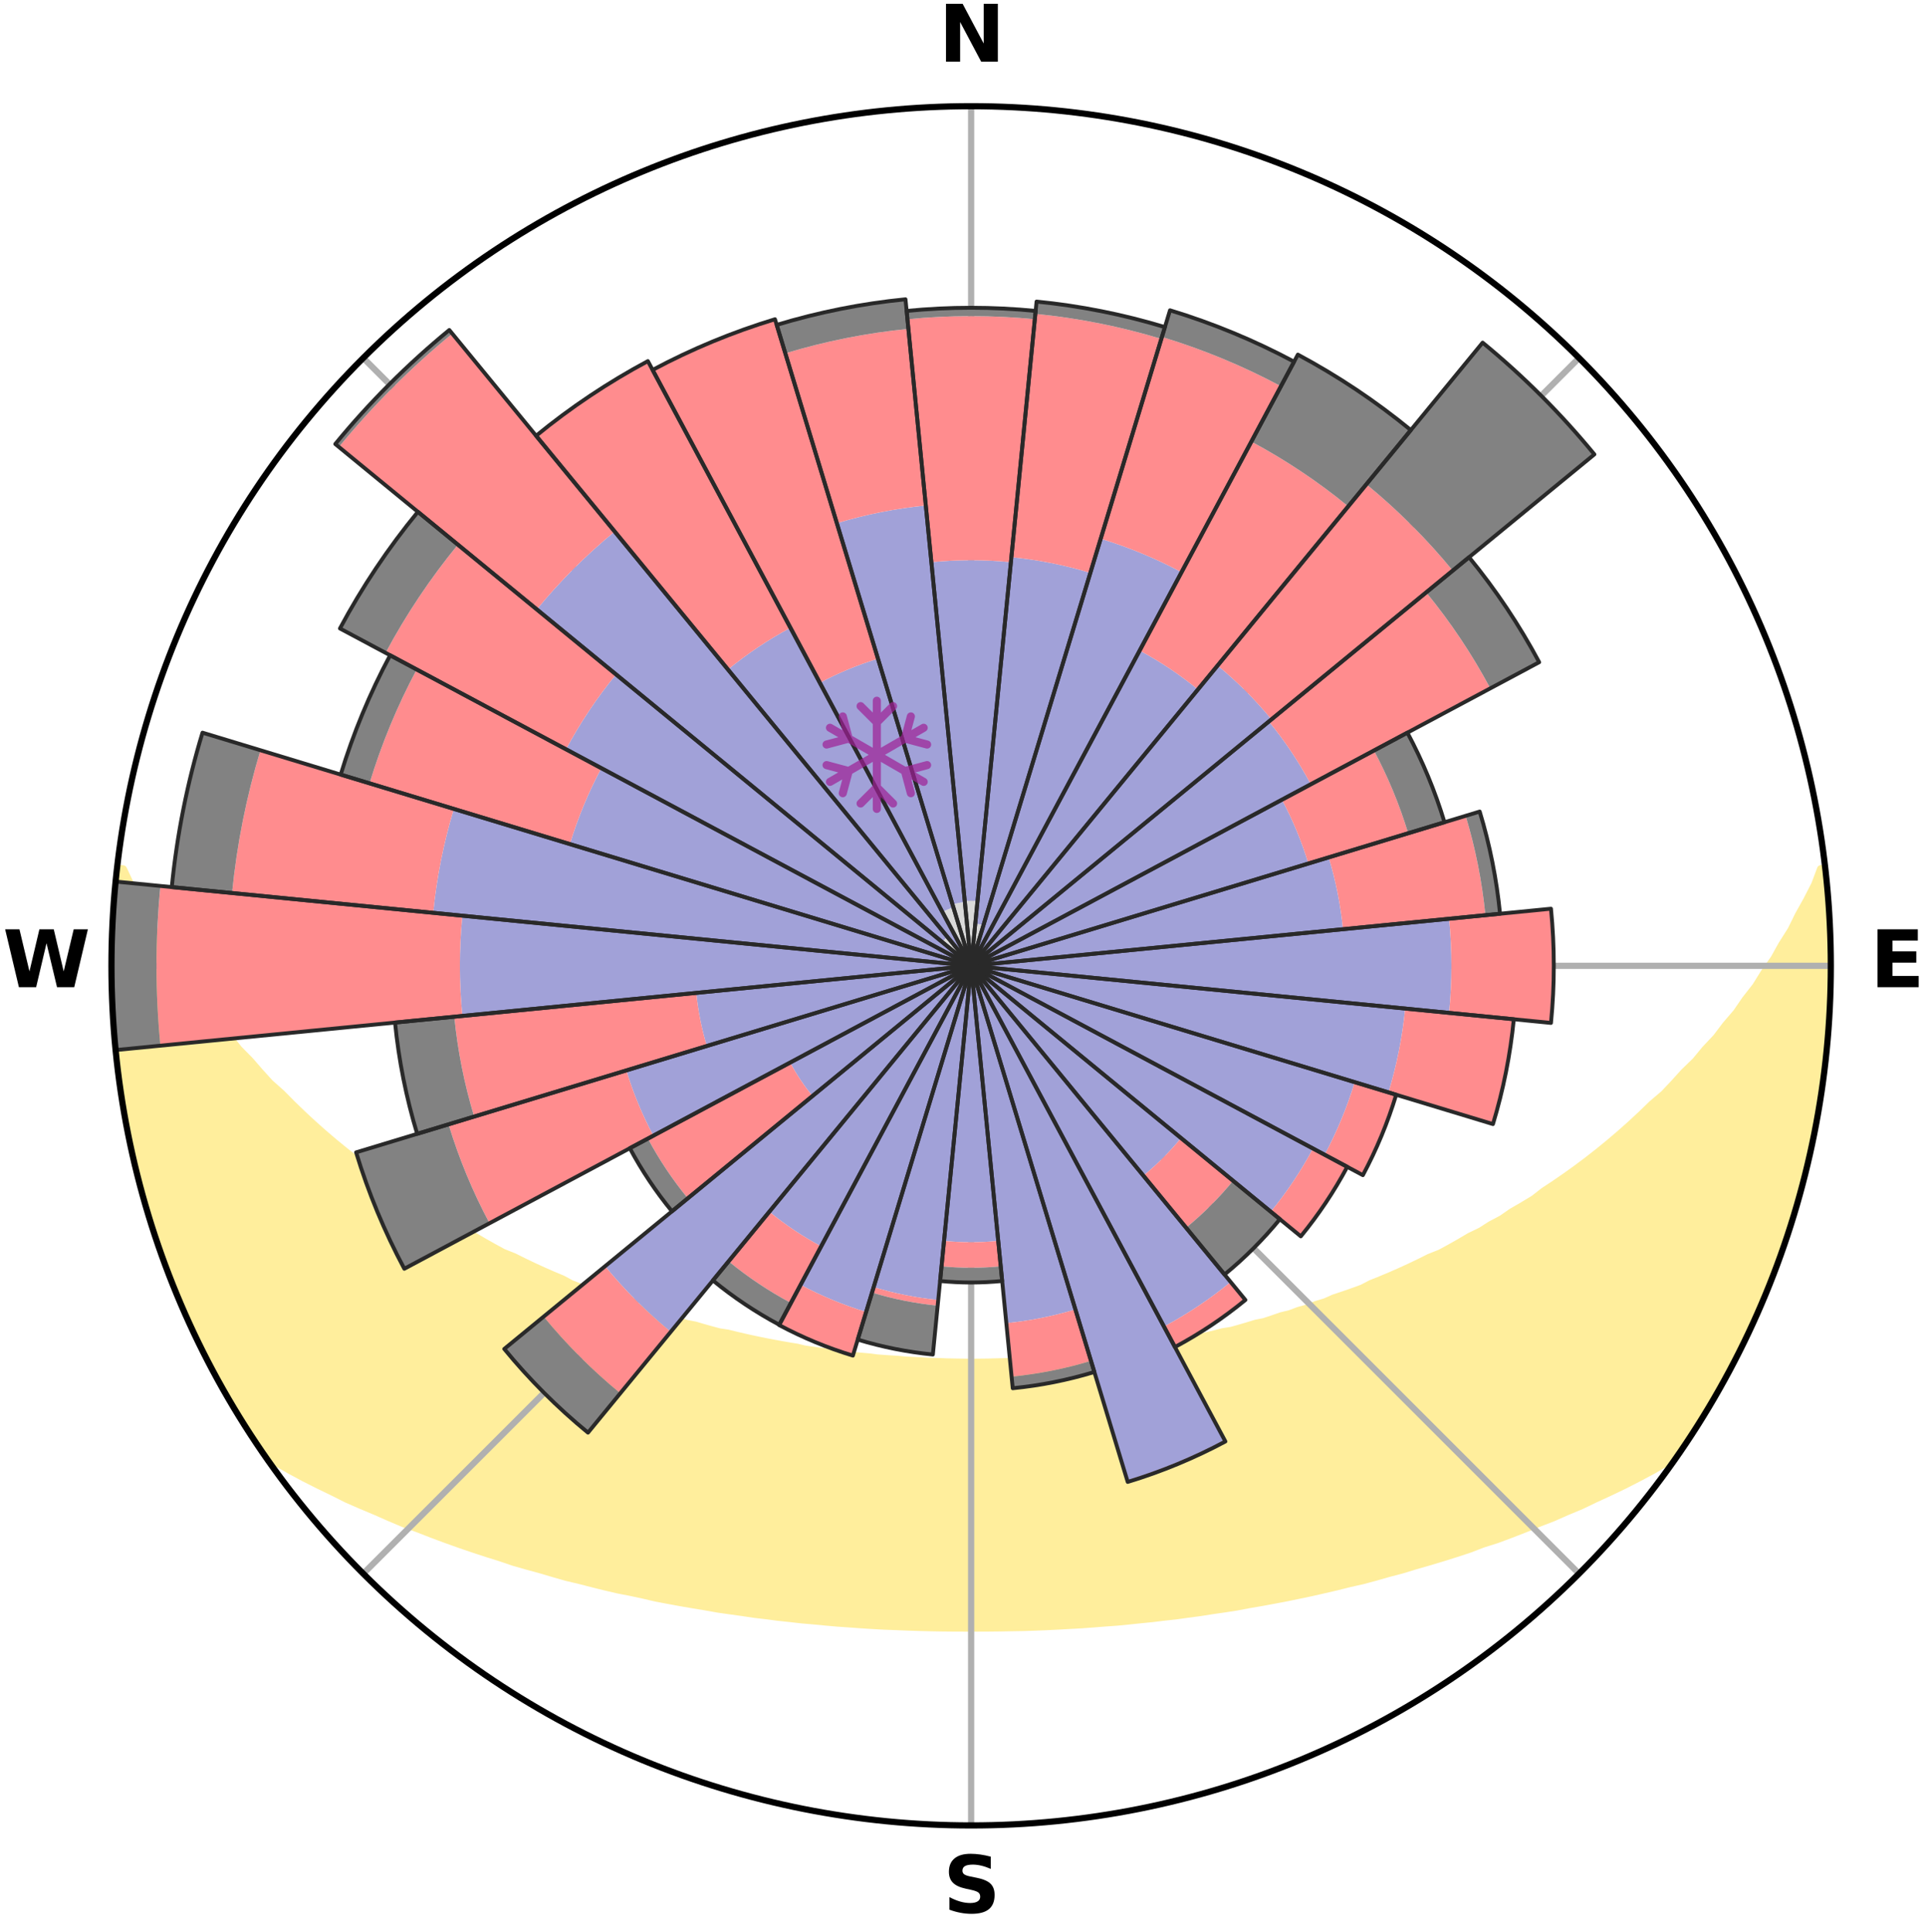 <?xml version="1.0" encoding="utf-8" standalone="no"?>
<!DOCTYPE svg PUBLIC "-//W3C//DTD SVG 1.1//EN"
  "http://www.w3.org/Graphics/SVG/1.1/DTD/svg11.dtd">
<svg xmlns:xlink="http://www.w3.org/1999/xlink" width="248.41pt" height="249.158pt" viewBox="0 0 248.41 249.158" xmlns="http://www.w3.org/2000/svg" version="1.1">
 <title>Ski Rose for Alpe Cimbra</title>
 <defs>
  <style type="text/css">*{stroke-linejoin: round; stroke-linecap: butt}</style>
 </defs>
 <g id="figure_1">
  <g id="patch_1">
   <path d="M 0 249.158 
L 248.41 249.158 
L 248.41 0 
L 0 0 
z
" style="fill: #ffffff"/>
  </g>
  <g id="axes_1">
   <g id="patch_2">
    <path d="M 236.135 124.579 
C 236.135 110.018 233.267 95.599 227.695 82.147 
C 222.122 68.695 213.955 56.471 203.659 46.175 
C 193.363 35.879 181.139 27.711 167.687 22.139 
C 154.235 16.567 139.815 13.699 125.255 13.699 
C 110.694 13.699 96.275 16.567 82.823 22.139 
C 69.371 27.711 57.147 35.879 46.851 46.175 
C 36.555 56.471 28.387 68.695 22.815 82.147 
C 17.243 95.599 14.375 110.018 14.375 124.579 
C 14.375 139.14 17.243 153.559 22.815 167.011 
C 28.387 180.463 36.555 192.687 46.851 202.983 
C 57.147 213.279 69.371 221.447 82.823 227.019 
C 96.275 232.591 110.694 235.459 125.255 235.459 
C 139.815 235.459 154.235 232.591 167.687 227.019 
C 181.139 221.447 193.363 213.279 203.659 202.983 
C 213.955 192.687 222.122 180.463 227.695 167.011 
C 233.267 153.559 236.135 139.14 236.135 124.579 
M 125.255 124.579 
C 125.255 124.579 125.255 124.579 125.255 124.579 
C 125.255 124.579 125.255 124.579 125.255 124.579 
C 125.255 124.579 125.255 124.579 125.255 124.579 
C 125.255 124.579 125.255 124.579 125.255 124.579 
C 125.255 124.579 125.255 124.579 125.255 124.579 
C 125.255 124.579 125.255 124.579 125.255 124.579 
C 125.255 124.579 125.255 124.579 125.255 124.579 
C 125.255 124.579 125.255 124.579 125.255 124.579 
C 125.255 124.579 125.255 124.579 125.255 124.579 
C 125.255 124.579 125.255 124.579 125.255 124.579 
C 125.255 124.579 125.255 124.579 125.255 124.579 
C 125.255 124.579 125.255 124.579 125.255 124.579 
C 125.255 124.579 125.255 124.579 125.255 124.579 
C 125.255 124.579 125.255 124.579 125.255 124.579 
C 125.255 124.579 125.255 124.579 125.255 124.579 
C 125.255 124.579 125.255 124.579 125.255 124.579 
z
" style="fill: #ffffff"/>
   </g>
   <g id="PolyCollection_1">
    <defs>
     <path id="m2ac244a86a" d="M 235.401 -137.129 
L 234.851 -137.066 
L 234.1 -135.06 
L 233.078 -133.065 
L 231.987 -131.107 
L 231.05 -129.198 
L 229.86 -127.318 
L 228.839 -125.483 
L 227.571 -123.686 
L 226.481 -121.928 
L 225.146 -120.218 
L 223.995 -118.54 
L 222.603 -116.918 
L 221.397 -115.322 
L 219.956 -113.789 
L 218.703 -112.276 
L 217.219 -110.835 
L 215.925 -109.406 
L 214.612 -108.018 
L 213.076 -106.712 
L 211.73 -105.408 
L 210.37 -104.145 
L 208.996 -102.922 
L 207.61 -101.74 
L 206.214 -100.598 
L 204.808 -99.496 
L 203.393 -98.434 
L 201.972 -97.412 
L 200.545 -96.429 
L 199.114 -95.485 
L 197.863 -94.504 
L 196.424 -93.634 
L 194.985 -92.801 
L 193.721 -91.923 
L 192.281 -91.161 
L 191.012 -90.348 
L 189.575 -89.656 
L 188.306 -88.907 
L 187.036 -88.187 
L 185.766 -87.498 
L 184.346 -86.934 
L 183.083 -86.303 
L 181.823 -85.701 
L 180.566 -85.126 
L 179.314 -84.577 
L 178.067 -84.055 
L 176.826 -83.557 
L 175.719 -82.98 
L 174.487 -82.531 
L 173.263 -82.105 
L 172.048 -81.701 
L 170.953 -81.213 
L 169.751 -80.853 
L 168.664 -80.405 
L 167.479 -80.084 
L 166.401 -79.676 
L 165.233 -79.392 
L 164.166 -79.02 
L 163.103 -78.666 
L 161.962 -78.432 
L 160.911 -78.11 
L 159.866 -77.805 
L 158.826 -77.514 
L 157.722 -77.338 
L 156.696 -77.076 
L 155.676 -76.828 
L 154.661 -76.592 
L 153.652 -76.37 
L 152.649 -76.159 
L 151.652 -75.961 
L 150.662 -75.773 
L 149.677 -75.596 
L 148.698 -75.43 
L 147.725 -75.273 
L 146.758 -75.125 
L 145.797 -74.987 
L 144.841 -74.856 
L 143.917 -74.664 
L 142.97 -74.552 
L 142.029 -74.446 
L 141.093 -74.348 
L 140.161 -74.256 
L 139.25 -74.115 
L 138.326 -74.038 
L 137.406 -73.966 
L 136.49 -73.899 
L 135.587 -73.796 
L 134.677 -73.742 
L 133.77 -73.692 
L 132.871 -73.616 
L 131.969 -73.577 
L 131.07 -73.543 
L 130.174 -73.492 
L 129.277 -73.468 
L 128.382 -73.447 
L 127.488 -73.421 
L 126.595 -73.411 
L 125.701 -73.403 
L 124.808 -73.403 
L 123.915 -73.414 
L 123.022 -73.428 
L 122.127 -73.445 
L 121.233 -73.481 
L 120.337 -73.508 
L 119.439 -73.538 
L 118.543 -73.599 
L 117.642 -73.64 
L 116.738 -73.686 
L 115.838 -73.772 
L 114.93 -73.829 
L 114.018 -73.891 
L 113.102 -73.957 
L 112.195 -74.079 
L 111.272 -74.16 
L 110.345 -74.245 
L 109.414 -74.337 
L 108.498 -74.498 
L 107.558 -74.606 
L 106.614 -74.721 
L 105.663 -74.843 
L 104.707 -74.973 
L 103.746 -75.111 
L 102.815 -75.338 
L 101.844 -75.497 
L 100.868 -75.666 
L 99.885 -75.845 
L 98.897 -76.034 
L 97.903 -76.234 
L 96.902 -76.446 
L 95.896 -76.67 
L 94.884 -76.907 
L 93.867 -77.157 
L 92.776 -77.322 
L 91.744 -77.598 
L 90.706 -77.889 
L 89.664 -78.196 
L 88.534 -78.415 
L 87.479 -78.753 
L 86.419 -79.108 
L 85.262 -79.375 
L 84.191 -79.765 
L 83.116 -80.174 
L 81.934 -80.495 
L 80.85 -80.942 
L 79.652 -81.304 
L 78.445 -81.686 
L 77.348 -82.195 
L 76.128 -82.621 
L 74.9 -83.07 
L 73.665 -83.543 
L 72.558 -84.143 
L 71.314 -84.665 
L 70.066 -85.213 
L 68.813 -85.787 
L 67.556 -86.389 
L 66.296 -87.018 
L 64.88 -87.581 
L 63.614 -88.27 
L 62.347 -88.988 
L 61.081 -89.735 
L 59.648 -90.426 
L 58.382 -91.238 
L 56.946 -91.997 
L 55.685 -92.874 
L 54.249 -93.705 
L 52.814 -94.573 
L 51.565 -95.552 
L 50.138 -96.494 
L 48.714 -97.475 
L 47.296 -98.495 
L 45.885 -99.554 
L 44.482 -100.653 
L 43.089 -101.792 
L 41.706 -102.972 
L 40.335 -104.192 
L 38.978 -105.452 
L 37.635 -106.753 
L 36.309 -108.094 
L 34.792 -109.441 
L 33.501 -110.866 
L 32.229 -112.332 
L 30.769 -113.814 
L 29.542 -115.363 
L 28.128 -116.935 
L 26.951 -118.567 
L 25.59 -120.228 
L 24.469 -121.94 
L 23.169 -123.688 
L 22.113 -125.479 
L 20.883 -127.312 
L 19.902 -129.179 
L 18.757 -131.093 
L 17.665 -133.047 
L 16.834 -135.019 
L 15.88 -137.041 
L 15.144 -137.125 
L 15.144 -137.125 
L 14.949 -135.2 
L 14.722 -133.278 
L 14.651 -131.344 
L 14.49 -129.415 
L 14.424 -127.481 
L 14.45 -125.546 
L 14.388 -123.612 
L 14.479 -121.678 
L 14.483 -119.743 
L 14.638 -117.813 
L 14.824 -115.888 
L 14.926 -113.956 
L 15.105 -112.029 
L 15.381 -110.114 
L 15.759 -108.215 
L 15.917 -106.282 
L 16.283 -104.382 
L 16.679 -102.489 
L 17.006 -100.581 
L 17.463 -98.7 
L 17.949 -96.828 
L 18.465 -94.964 
L 19.011 -93.108 
L 19.586 -91.262 
L 20.105 -89.396 
L 20.742 -87.569 
L 21.413 -85.754 
L 22.109 -83.949 
L 22.837 -82.156 
L 23.596 -80.376 
L 24.387 -78.611 
L 25.211 -76.86 
L 26.068 -75.126 
L 26.959 -73.409 
L 27.825 -71.679 
L 28.776 -69.994 
L 29.75 -68.323 
L 30.724 -66.65 
L 31.758 -65.015 
L 32.799 -63.384 
L 33.879 -61.778 
L 35.547 -60.591 
L 37.372 -59.549 
L 39.213 -58.557 
L 41.071 -57.617 
L 42.932 -56.718 
L 44.737 -55.81 
L 46.605 -54.995 
L 48.465 -54.214 
L 50.267 -53.418 
L 52.066 -52.657 
L 53.915 -51.984 
L 55.704 -51.287 
L 57.486 -50.623 
L 59.262 -49.988 
L 61.031 -49.383 
L 62.792 -48.805 
L 64.545 -48.256 
L 66.247 -47.678 
L 67.983 -47.181 
L 69.71 -46.709 
L 71.395 -46.212 
L 73.069 -45.734 
L 74.769 -45.332 
L 76.43 -44.905 
L 78.081 -44.494 
L 79.728 -44.11 
L 81.389 -43.789 
L 83.015 -43.438 
L 84.614 -43.065 
L 86.229 -42.759 
L 87.833 -42.463 
L 89.431 -42.191 
L 91.02 -41.928 
L 92.587 -41.647 
L 94.164 -41.423 
L 95.731 -41.206 
L 97.281 -40.973 
L 98.837 -40.792 
L 100.376 -40.589 
L 101.917 -40.426 
L 103.446 -40.252 
L 104.978 -40.121 
L 106.498 -39.974 
L 108.014 -39.84 
L 109.53 -39.736 
L 111.039 -39.626 
L 112.544 -39.53 
L 114.047 -39.446 
L 115.549 -39.39 
L 117.046 -39.329 
L 118.542 -39.279 
L 120.035 -39.241 
L 121.528 -39.214 
L 123.019 -39.199 
L 124.51 -39.194 
L 126 -39.194 
L 127.491 -39.201 
L 128.982 -39.217 
L 130.474 -39.245 
L 131.969 -39.27 
L 133.464 -39.319 
L 134.962 -39.38 
L 136.462 -39.453 
L 137.964 -39.538 
L 139.472 -39.621 
L 140.981 -39.73 
L 142.493 -39.851 
L 144.015 -39.958 
L 145.535 -40.105 
L 147.06 -40.266 
L 148.595 -40.417 
L 150.129 -40.605 
L 151.679 -40.772 
L 153.223 -40.99 
L 154.783 -41.193 
L 156.339 -41.441 
L 157.915 -41.666 
L 159.496 -41.913 
L 161.069 -42.212 
L 162.668 -42.484 
L 164.271 -42.781 
L 165.885 -43.087 
L 167.504 -43.42 
L 169.134 -43.763 
L 170.768 -44.134 
L 172.415 -44.518 
L 174.064 -44.93 
L 175.754 -45.311 
L 177.424 -45.759 
L 179.097 -46.238 
L 180.815 -46.687 
L 182.507 -47.207 
L 184.243 -47.704 
L 185.988 -48.227 
L 187.741 -48.777 
L 189.503 -49.354 
L 191.223 -50.015 
L 193.05 -50.594 
L 194.833 -51.259 
L 196.622 -51.955 
L 198.416 -52.684 
L 200.267 -53.395 
L 202.07 -54.191 
L 203.936 -54.968 
L 205.742 -55.836 
L 207.605 -56.695 
L 209.471 -57.59 
L 211.325 -58.535 
L 213.171 -59.524 
L 214.991 -60.571 
L 216.622 -61.784 
L 217.713 -63.382 
L 218.749 -65.017 
L 219.782 -66.653 
L 220.787 -68.306 
L 221.756 -69.981 
L 222.665 -71.69 
L 223.602 -73.383 
L 224.48 -75.107 
L 225.295 -76.862 
L 226.065 -78.637 
L 226.938 -80.366 
L 227.659 -82.162 
L 228.419 -83.942 
L 229.043 -85.774 
L 229.716 -87.587 
L 230.342 -89.417 
L 230.99 -91.241 
L 231.517 -93.103 
L 231.997 -94.977 
L 232.553 -96.83 
L 232.997 -98.712 
L 233.478 -100.587 
L 233.787 -102.498 
L 234.231 -104.381 
L 234.602 -106.281 
L 234.817 -108.205 
L 235.114 -110.116 
L 235.4 -112.03 
L 235.464 -113.967 
L 235.672 -115.889 
L 235.843 -117.815 
L 235.961 -119.746 
L 236.059 -121.678 
L 236.122 -123.612 
L 235.966 -125.545 
L 235.959 -127.478 
L 235.905 -129.41 
L 235.831 -131.342 
L 235.725 -133.273 
L 235.572 -135.201 
L 235.401 -137.129 
z
" style="stroke: #ffee9c"/>
    </defs>
    <g clip-path="url(#pd31885aec8)">
     <use xlink:href="#m2ac244a86a" x="0" y="249.158" style="fill: #ffee9c; stroke: #ffee9c"/>
    </g>
   </g>
   <g id="matplotlib.axis_1">
    <g id="xtick_1">
     <g id="line2d_1">
      <path d="M 125.255 124.579 
L 125.255 13.699 
" clip-path="url(#pd31885aec8)" style="fill: none; stroke: #b0b0b0; stroke-width: 0.8; stroke-linecap: square"/>
     </g>
     <g id="text_1">
      <!-- N -->
      <g transform="translate(121.07 7.958) scale(0.1 -0.1)">
       <defs>
        <path id="DejaVuSans-Bold-4e" d="M 588 4666 
L 1931 4666 
L 3628 1466 
L 3628 4666 
L 4769 4666 
L 4769 0 
L 3425 0 
L 1728 3200 
L 1728 0 
L 588 0 
L 588 4666 
z
" transform="scale(0.016)"/>
       </defs>
       <use xlink:href="#DejaVuSans-Bold-4e"/>
      </g>
     </g>
    </g>
    <g id="xtick_2">
     <g id="line2d_2">
      <path d="M 125.255 124.579 
L 203.659 46.175 
" clip-path="url(#pd31885aec8)" style="fill: none; stroke: #b0b0b0; stroke-width: 0.8; stroke-linecap: square"/>
     </g>
    </g>
    <g id="xtick_3">
     <g id="line2d_3">
      <path d="M 125.255 124.579 
L 236.135 124.579 
" clip-path="url(#pd31885aec8)" style="fill: none; stroke: #b0b0b0; stroke-width: 0.8; stroke-linecap: square"/>
     </g>
     <g id="text_2">
      <!-- E -->
      <g transform="translate(241.219 127.338) scale(0.1 -0.1)">
       <defs>
        <path id="DejaVuSans-Bold-45" d="M 588 4666 
L 3834 4666 
L 3834 3756 
L 1791 3756 
L 1791 2888 
L 3713 2888 
L 3713 1978 
L 1791 1978 
L 1791 909 
L 3903 909 
L 3903 0 
L 588 0 
L 588 4666 
z
" transform="scale(0.016)"/>
       </defs>
       <use xlink:href="#DejaVuSans-Bold-45"/>
      </g>
     </g>
    </g>
    <g id="xtick_4">
     <g id="line2d_4">
      <path d="M 125.255 124.579 
L 203.659 202.983 
" clip-path="url(#pd31885aec8)" style="fill: none; stroke: #b0b0b0; stroke-width: 0.8; stroke-linecap: square"/>
     </g>
    </g>
    <g id="xtick_5">
     <g id="line2d_5">
      <path d="M 125.255 124.579 
L 125.255 235.459 
" clip-path="url(#pd31885aec8)" style="fill: none; stroke: #b0b0b0; stroke-width: 0.8; stroke-linecap: square"/>
     </g>
     <g id="text_3">
      <!-- S -->
      <g transform="translate(121.654 246.718) scale(0.1 -0.1)">
       <defs>
        <path id="DejaVuSans-Bold-53" d="M 3834 4519 
L 3834 3531 
Q 3450 3703 3084 3790 
Q 2719 3878 2394 3878 
Q 1963 3878 1756 3759 
Q 1550 3641 1550 3391 
Q 1550 3203 1689 3098 
Q 1828 2994 2194 2919 
L 2706 2816 
Q 3484 2659 3812 2340 
Q 4141 2022 4141 1434 
Q 4141 663 3683 286 
Q 3225 -91 2284 -91 
Q 1841 -91 1394 -6 
Q 947 78 500 244 
L 500 1259 
Q 947 1022 1364 901 
Q 1781 781 2169 781 
Q 2563 781 2772 912 
Q 2981 1044 2981 1288 
Q 2981 1506 2839 1625 
Q 2697 1744 2272 1838 
L 1806 1941 
Q 1106 2091 782 2419 
Q 459 2747 459 3303 
Q 459 4000 909 4375 
Q 1359 4750 2203 4750 
Q 2588 4750 2994 4692 
Q 3400 4634 3834 4519 
z
" transform="scale(0.016)"/>
       </defs>
       <use xlink:href="#DejaVuSans-Bold-53"/>
      </g>
     </g>
    </g>
    <g id="xtick_6">
     <g id="line2d_6">
      <path d="M 125.255 124.579 
L 46.851 202.983 
" clip-path="url(#pd31885aec8)" style="fill: none; stroke: #b0b0b0; stroke-width: 0.8; stroke-linecap: square"/>
     </g>
    </g>
    <g id="xtick_7">
     <g id="line2d_7">
      <path d="M 125.255 124.579 
L 14.375 124.579 
" clip-path="url(#pd31885aec8)" style="fill: none; stroke: #b0b0b0; stroke-width: 0.8; stroke-linecap: square"/>
     </g>
     <g id="text_4">
      <!-- W -->
      <g transform="translate(0.36 127.338) scale(0.1 -0.1)">
       <defs>
        <path id="DejaVuSans-Bold-57" d="M 191 4666 
L 1344 4666 
L 2150 1275 
L 2950 4666 
L 4109 4666 
L 4909 1275 
L 5716 4666 
L 6859 4666 
L 5759 0 
L 4372 0 
L 3525 3547 
L 2688 0 
L 1300 0 
L 191 4666 
z
" transform="scale(0.016)"/>
       </defs>
       <use xlink:href="#DejaVuSans-Bold-57"/>
      </g>
     </g>
    </g>
    <g id="xtick_8">
     <g id="line2d_8">
      <path d="M 125.255 124.579 
L 46.851 46.175 
" clip-path="url(#pd31885aec8)" style="fill: none; stroke: #b0b0b0; stroke-width: 0.8; stroke-linecap: square"/>
     </g>
    </g>
   </g>
   <g id="matplotlib.axis_2"/>
   <g id="patch_3">
    <path d="M 125.255 124.579 
C 125.255 124.579 125.255 124.579 125.255 124.579 
C 125.255 124.579 125.255 124.579 125.255 124.579 
L 126.078 116.222 
C 125.804 116.196 125.53 116.182 125.255 116.182 
C 124.98 116.182 124.705 116.196 124.432 116.222 
z
" clip-path="url(#pd31885aec8)" style="fill: #d9d9d9"/>
   </g>
   <g id="patch_4">
    <path d="M 125.255 124.579 
C 125.255 124.579 125.255 124.579 125.255 124.579 
C 125.255 124.579 125.255 124.579 125.255 124.579 
L 126.843 119.345 
C 126.671 119.293 126.497 119.25 126.322 119.215 
C 126.146 119.18 125.969 119.154 125.791 119.136 
z
" clip-path="url(#pd31885aec8)" style="fill: #d9d9d9"/>
   </g>
   <g id="patch_5">
    <path d="M 125.255 124.579 
C 125.255 124.579 125.255 124.579 125.255 124.579 
C 125.255 124.579 125.255 124.579 125.255 124.579 
L 125.255 124.579 
C 125.255 124.579 125.255 124.579 125.255 124.579 
C 125.255 124.579 125.255 124.579 125.255 124.579 
z
" clip-path="url(#pd31885aec8)" style="fill: #d9d9d9"/>
   </g>
   <g id="patch_6">
    <path d="M 125.255 124.579 
C 125.255 124.579 125.255 124.579 125.255 124.579 
C 125.255 124.579 125.255 124.579 125.255 124.579 
L 125.255 124.579 
C 125.255 124.579 125.255 124.579 125.255 124.579 
C 125.255 124.579 125.255 124.579 125.255 124.579 
z
" clip-path="url(#pd31885aec8)" style="fill: #d9d9d9"/>
   </g>
   <g id="patch_7">
    <path d="M 125.255 124.579 
C 125.255 124.579 125.255 124.579 125.255 124.579 
C 125.255 124.579 125.255 124.579 125.255 124.579 
L 125.255 124.579 
C 125.255 124.579 125.255 124.579 125.255 124.579 
C 125.255 124.579 125.255 124.579 125.255 124.579 
z
" clip-path="url(#pd31885aec8)" style="fill: #d9d9d9"/>
   </g>
   <g id="patch_8">
    <path d="M 125.255 124.579 
C 125.255 124.579 125.255 124.579 125.255 124.579 
C 125.255 124.579 125.255 124.579 125.255 124.579 
L 125.255 124.579 
C 125.255 124.579 125.255 124.579 125.255 124.579 
C 125.255 124.579 125.255 124.579 125.255 124.579 
z
" clip-path="url(#pd31885aec8)" style="fill: #d9d9d9"/>
   </g>
   <g id="patch_9">
    <path d="M 125.255 124.579 
C 125.255 124.579 125.255 124.579 125.255 124.579 
C 125.255 124.579 125.255 124.579 125.255 124.579 
L 125.255 124.579 
C 125.255 124.579 125.255 124.579 125.255 124.579 
C 125.255 124.579 125.255 124.579 125.255 124.579 
z
" clip-path="url(#pd31885aec8)" style="fill: #d9d9d9"/>
   </g>
   <g id="patch_10">
    <path d="M 125.255 124.579 
C 125.255 124.579 125.255 124.579 125.255 124.579 
C 125.255 124.579 125.255 124.579 125.255 124.579 
L 125.255 124.579 
C 125.255 124.579 125.255 124.579 125.255 124.579 
C 125.255 124.579 125.255 124.579 125.255 124.579 
z
" clip-path="url(#pd31885aec8)" style="fill: #d9d9d9"/>
   </g>
   <g id="patch_11">
    <path d="M 125.255 124.579 
C 125.255 124.579 125.255 124.579 125.255 124.579 
C 125.255 124.579 125.255 124.579 125.255 124.579 
L 125.255 124.579 
C 125.255 124.579 125.255 124.579 125.255 124.579 
C 125.255 124.579 125.255 124.579 125.255 124.579 
z
" clip-path="url(#pd31885aec8)" style="fill: #d9d9d9"/>
   </g>
   <g id="patch_12">
    <path d="M 125.255 124.579 
C 125.255 124.579 125.255 124.579 125.255 124.579 
C 125.255 124.579 125.255 124.579 125.255 124.579 
L 125.255 124.579 
C 125.255 124.579 125.255 124.579 125.255 124.579 
C 125.255 124.579 125.255 124.579 125.255 124.579 
z
" clip-path="url(#pd31885aec8)" style="fill: #d9d9d9"/>
   </g>
   <g id="patch_13">
    <path d="M 125.255 124.579 
C 125.255 124.579 125.255 124.579 125.255 124.579 
C 125.255 124.579 125.255 124.579 125.255 124.579 
L 125.255 124.579 
C 125.255 124.579 125.255 124.579 125.255 124.579 
C 125.255 124.579 125.255 124.579 125.255 124.579 
z
" clip-path="url(#pd31885aec8)" style="fill: #d9d9d9"/>
   </g>
   <g id="patch_14">
    <path d="M 125.255 124.579 
C 125.255 124.579 125.255 124.579 125.255 124.579 
C 125.255 124.579 125.255 124.579 125.255 124.579 
L 125.255 124.579 
C 125.255 124.579 125.255 124.579 125.255 124.579 
C 125.255 124.579 125.255 124.579 125.255 124.579 
z
" clip-path="url(#pd31885aec8)" style="fill: #d9d9d9"/>
   </g>
   <g id="patch_15">
    <path d="M 125.255 124.579 
C 125.255 124.579 125.255 124.579 125.255 124.579 
C 125.255 124.579 125.255 124.579 125.255 124.579 
L 125.255 124.579 
C 125.255 124.579 125.255 124.579 125.255 124.579 
C 125.255 124.579 125.255 124.579 125.255 124.579 
z
" clip-path="url(#pd31885aec8)" style="fill: #d9d9d9"/>
   </g>
   <g id="patch_16">
    <path d="M 125.255 124.579 
C 125.255 124.579 125.255 124.579 125.255 124.579 
C 125.255 124.579 125.255 124.579 125.255 124.579 
L 125.255 124.579 
C 125.255 124.579 125.255 124.579 125.255 124.579 
C 125.255 124.579 125.255 124.579 125.255 124.579 
z
" clip-path="url(#pd31885aec8)" style="fill: #d9d9d9"/>
   </g>
   <g id="patch_17">
    <path d="M 125.255 124.579 
C 125.255 124.579 125.255 124.579 125.255 124.579 
C 125.255 124.579 125.255 124.579 125.255 124.579 
L 125.255 124.579 
C 125.255 124.579 125.255 124.579 125.255 124.579 
C 125.255 124.579 125.255 124.579 125.255 124.579 
z
" clip-path="url(#pd31885aec8)" style="fill: #d9d9d9"/>
   </g>
   <g id="patch_18">
    <path d="M 125.255 124.579 
C 125.255 124.579 125.255 124.579 125.255 124.579 
C 125.255 124.579 125.255 124.579 125.255 124.579 
L 125.255 124.579 
C 125.255 124.579 125.255 124.579 125.255 124.579 
C 125.255 124.579 125.255 124.579 125.255 124.579 
z
" clip-path="url(#pd31885aec8)" style="fill: #d9d9d9"/>
   </g>
   <g id="patch_19">
    <path d="M 125.255 124.579 
C 125.255 124.579 125.255 124.579 125.255 124.579 
C 125.255 124.579 125.255 124.579 125.255 124.579 
L 125.255 124.579 
C 125.255 124.579 125.255 124.579 125.255 124.579 
C 125.255 124.579 125.255 124.579 125.255 124.579 
z
" clip-path="url(#pd31885aec8)" style="fill: #d9d9d9"/>
   </g>
   <g id="patch_20">
    <path d="M 125.255 124.579 
C 125.255 124.579 125.255 124.579 125.255 124.579 
C 125.255 124.579 125.255 124.579 125.255 124.579 
L 125.255 124.579 
C 125.255 124.579 125.255 124.579 125.255 124.579 
C 125.255 124.579 125.255 124.579 125.255 124.579 
z
" clip-path="url(#pd31885aec8)" style="fill: #d9d9d9"/>
   </g>
   <g id="patch_21">
    <path d="M 125.255 124.579 
C 125.255 124.579 125.255 124.579 125.255 124.579 
C 125.255 124.579 125.255 124.579 125.255 124.579 
L 125.255 124.579 
C 125.255 124.579 125.255 124.579 125.255 124.579 
C 125.255 124.579 125.255 124.579 125.255 124.579 
z
" clip-path="url(#pd31885aec8)" style="fill: #d9d9d9"/>
   </g>
   <g id="patch_22">
    <path d="M 125.255 124.579 
C 125.255 124.579 125.255 124.579 125.255 124.579 
C 125.255 124.579 125.255 124.579 125.255 124.579 
L 125.255 124.579 
C 125.255 124.579 125.255 124.579 125.255 124.579 
C 125.255 124.579 125.255 124.579 125.255 124.579 
z
" clip-path="url(#pd31885aec8)" style="fill: #d9d9d9"/>
   </g>
   <g id="patch_23">
    <path d="M 125.255 124.579 
C 125.255 124.579 125.255 124.579 125.255 124.579 
C 125.255 124.579 125.255 124.579 125.255 124.579 
L 125.255 124.579 
C 125.255 124.579 125.255 124.579 125.255 124.579 
C 125.255 124.579 125.255 124.579 125.255 124.579 
z
" clip-path="url(#pd31885aec8)" style="fill: #d9d9d9"/>
   </g>
   <g id="patch_24">
    <path d="M 125.255 124.579 
C 125.255 124.579 125.255 124.579 125.255 124.579 
C 125.255 124.579 125.255 124.579 125.255 124.579 
L 125.255 124.579 
C 125.255 124.579 125.255 124.579 125.255 124.579 
C 125.255 124.579 125.255 124.579 125.255 124.579 
z
" clip-path="url(#pd31885aec8)" style="fill: #d9d9d9"/>
   </g>
   <g id="patch_25">
    <path d="M 125.255 124.579 
C 125.255 124.579 125.255 124.579 125.255 124.579 
C 125.255 124.579 125.255 124.579 125.255 124.579 
L 125.255 124.579 
C 125.255 124.579 125.255 124.579 125.255 124.579 
C 125.255 124.579 125.255 124.579 125.255 124.579 
z
" clip-path="url(#pd31885aec8)" style="fill: #d9d9d9"/>
   </g>
   <g id="patch_26">
    <path d="M 125.255 124.579 
C 125.255 124.579 125.255 124.579 125.255 124.579 
C 125.255 124.579 125.255 124.579 125.255 124.579 
L 125.255 124.579 
C 125.255 124.579 125.255 124.579 125.255 124.579 
C 125.255 124.579 125.255 124.579 125.255 124.579 
z
" clip-path="url(#pd31885aec8)" style="fill: #d9d9d9"/>
   </g>
   <g id="patch_27">
    <path d="M 125.255 124.579 
C 125.255 124.579 125.255 124.579 125.255 124.579 
C 125.255 124.579 125.255 124.579 125.255 124.579 
L 122.345 124.293 
C 122.336 124.388 122.331 124.483 122.331 124.579 
C 122.331 124.675 122.336 124.77 122.345 124.866 
z
" clip-path="url(#pd31885aec8)" style="fill: #d9d9d9"/>
   </g>
   <g id="patch_28">
    <path d="M 125.255 124.579 
C 125.255 124.579 125.255 124.579 125.255 124.579 
C 125.255 124.579 125.255 124.579 125.255 124.579 
L 125.255 124.579 
C 125.255 124.579 125.255 124.579 125.255 124.579 
C 125.255 124.579 125.255 124.579 125.255 124.579 
z
" clip-path="url(#pd31885aec8)" style="fill: #d9d9d9"/>
   </g>
   <g id="patch_29">
    <path d="M 125.255 124.579 
C 125.255 124.579 125.255 124.579 125.255 124.579 
C 125.255 124.579 125.255 124.579 125.255 124.579 
L 125.255 124.579 
C 125.255 124.579 125.255 124.579 125.255 124.579 
C 125.255 124.579 125.255 124.579 125.255 124.579 
z
" clip-path="url(#pd31885aec8)" style="fill: #d9d9d9"/>
   </g>
   <g id="patch_30">
    <path d="M 125.255 124.579 
C 125.255 124.579 125.255 124.579 125.255 124.579 
C 125.255 124.579 125.255 124.579 125.255 124.579 
L 125.255 124.579 
C 125.255 124.579 125.255 124.579 125.255 124.579 
C 125.255 124.579 125.255 124.579 125.255 124.579 
z
" clip-path="url(#pd31885aec8)" style="fill: #d9d9d9"/>
   </g>
   <g id="patch_31">
    <path d="M 125.255 124.579 
C 125.255 124.579 125.255 124.579 125.255 124.579 
C 125.255 124.579 125.255 124.579 125.255 124.579 
L 122.179 120.831 
C 122.057 120.932 121.939 121.039 121.827 121.151 
C 121.715 121.263 121.608 121.381 121.507 121.504 
z
" clip-path="url(#pd31885aec8)" style="fill: #d9d9d9"/>
   </g>
   <g id="patch_32">
    <path d="M 125.255 124.579 
C 125.255 124.579 125.255 124.579 125.255 124.579 
C 125.255 124.579 125.255 124.579 125.255 124.579 
L 125.255 124.579 
C 125.255 124.579 125.255 124.579 125.255 124.579 
C 125.255 124.579 125.255 124.579 125.255 124.579 
z
" clip-path="url(#pd31885aec8)" style="fill: #d9d9d9"/>
   </g>
   <g id="patch_33">
    <path d="M 125.255 124.579 
C 125.255 124.579 125.255 124.579 125.255 124.579 
C 125.255 124.579 125.255 124.579 125.255 124.579 
L 122.97 117.046 
C 122.723 117.121 122.481 117.208 122.242 117.307 
C 122.004 117.405 121.771 117.515 121.544 117.637 
z
" clip-path="url(#pd31885aec8)" style="fill: #d9d9d9"/>
   </g>
   <g id="patch_34">
    <path d="M 125.255 124.579 
C 125.255 124.579 125.255 124.579 125.255 124.579 
C 125.255 124.579 125.255 124.579 125.255 124.579 
L 124.444 116.35 
C 124.175 116.377 123.907 116.416 123.642 116.469 
C 123.376 116.522 123.114 116.588 122.855 116.666 
z
" clip-path="url(#pd31885aec8)" style="fill: #d9d9d9"/>
   </g>
   <g id="patch_35">
    <path d="M 124.432 116.222 
C 124.705 116.196 124.98 116.182 125.255 116.182 
C 125.53 116.182 125.804 116.196 126.078 116.222 
L 130.383 72.514 
C 128.679 72.346 126.967 72.262 125.255 72.262 
C 123.542 72.262 121.831 72.346 120.127 72.514 
z
" clip-path="url(#pd31885aec8)" style="fill: #a1a1d8"/>
   </g>
   <g id="patch_36">
    <path d="M 125.791 119.136 
C 125.969 119.154 126.146 119.18 126.322 119.215 
C 126.497 119.25 126.671 119.293 126.843 119.345 
L 140.63 73.893 
C 138.971 73.39 137.288 72.969 135.588 72.63 
C 133.888 72.292 132.172 72.038 130.446 71.868 
z
" clip-path="url(#pd31885aec8)" style="fill: #a1a1d8"/>
   </g>
   <g id="patch_37">
    <path d="M 125.255 124.579 
C 125.255 124.579 125.255 124.579 125.255 124.579 
C 125.255 124.579 125.255 124.579 125.255 124.579 
L 152.392 73.809 
C 150.73 72.921 149.026 72.115 147.285 71.394 
C 145.544 70.673 143.769 70.038 141.966 69.491 
z
" clip-path="url(#pd31885aec8)" style="fill: #a1a1d8"/>
   </g>
   <g id="patch_38">
    <path d="M 125.255 124.579 
C 125.255 124.579 125.255 124.579 125.255 124.579 
C 125.255 124.579 125.255 124.579 125.255 124.579 
L 154.506 88.937 
C 153.339 87.979 152.126 87.08 150.871 86.241 
C 149.616 85.403 148.321 84.627 146.99 83.915 
z
" clip-path="url(#pd31885aec8)" style="fill: #a1a1d8"/>
   </g>
   <g id="patch_39">
    <path d="M 125.255 124.579 
C 125.255 124.579 125.255 124.579 125.255 124.579 
C 125.255 124.579 125.255 124.579 125.255 124.579 
L 163.987 92.792 
C 162.947 91.525 161.845 90.309 160.685 89.149 
C 159.525 87.989 158.309 86.887 157.042 85.847 
z
" clip-path="url(#pd31885aec8)" style="fill: #a1a1d8"/>
   </g>
   <g id="patch_40">
    <path d="M 125.255 124.579 
C 125.255 124.579 125.255 124.579 125.255 124.579 
C 125.255 124.579 125.255 124.579 125.255 124.579 
L 169.066 101.161 
C 168.3 99.727 167.463 98.332 166.56 96.98 
C 165.657 95.628 164.688 94.321 163.656 93.064 
z
" clip-path="url(#pd31885aec8)" style="fill: #a1a1d8"/>
   </g>
   <g id="patch_41">
    <path d="M 125.255 124.579 
C 125.255 124.579 125.255 124.579 125.255 124.579 
C 125.255 124.579 125.255 124.579 125.255 124.579 
L 168.753 111.384 
C 168.321 109.96 167.819 108.559 167.25 107.184 
C 166.68 105.81 166.044 104.464 165.343 103.152 
z
" clip-path="url(#pd31885aec8)" style="fill: #a1a1d8"/>
   </g>
   <g id="patch_42">
    <path d="M 125.255 124.579 
C 125.255 124.579 125.255 124.579 125.255 124.579 
C 125.255 124.579 125.255 124.579 125.255 124.579 
L 173.216 119.855 
C 173.061 118.286 172.829 116.724 172.522 115.177 
C 172.214 113.63 171.83 112.099 171.373 110.589 
z
" clip-path="url(#pd31885aec8)" style="fill: #a1a1d8"/>
   </g>
   <g id="patch_43">
    <path d="M 125.255 124.579 
C 125.255 124.579 125.255 124.579 125.255 124.579 
C 125.255 124.579 125.255 124.579 125.255 124.579 
L 186.904 130.651 
C 187.102 128.633 187.202 126.607 187.202 124.579 
C 187.202 122.551 187.102 120.525 186.904 118.507 
z
" clip-path="url(#pd31885aec8)" style="fill: #a1a1d8"/>
   </g>
   <g id="patch_44">
    <path d="M 125.255 124.579 
C 125.255 124.579 125.255 124.579 125.255 124.579 
C 125.255 124.579 125.255 124.579 125.255 124.579 
L 179.086 140.908 
C 179.62 139.146 180.068 137.359 180.427 135.553 
C 180.786 133.748 181.057 131.925 181.237 130.093 
z
" clip-path="url(#pd31885aec8)" style="fill: #a1a1d8"/>
   </g>
   <g id="patch_45">
    <path d="M 125.255 124.579 
C 125.255 124.579 125.255 124.579 125.255 124.579 
C 125.255 124.579 125.255 124.579 125.255 124.579 
L 170.851 148.951 
C 171.649 147.458 172.373 145.928 173.02 144.364 
C 173.668 142.801 174.238 141.206 174.729 139.587 
z
" clip-path="url(#pd31885aec8)" style="fill: #a1a1d8"/>
   </g>
   <g id="patch_46">
    <path d="M 125.255 124.579 
C 125.255 124.579 125.255 124.579 125.255 124.579 
C 125.255 124.579 125.255 124.579 125.255 124.579 
L 163.905 156.298 
C 164.943 155.033 165.918 153.718 166.827 152.357 
C 167.737 150.996 168.579 149.592 169.35 148.148 
z
" clip-path="url(#pd31885aec8)" style="fill: #a1a1d8"/>
   </g>
   <g id="patch_47">
    <path d="M 125.255 124.579 
C 125.255 124.579 125.255 124.579 125.255 124.579 
C 125.255 124.579 125.255 124.579 125.255 124.579 
L 147.472 151.65 
C 148.358 150.923 149.208 150.153 150.018 149.342 
C 150.829 148.532 151.599 147.682 152.326 146.796 
z
" clip-path="url(#pd31885aec8)" style="fill: #a1a1d8"/>
   </g>
   <g id="patch_48">
    <path d="M 125.255 124.579 
C 125.255 124.579 125.255 124.579 125.255 124.579 
C 125.255 124.579 125.255 124.579 125.255 124.579 
L 150.128 171.113 
C 151.651 170.299 153.133 169.411 154.569 168.451 
C 156.005 167.492 157.393 166.462 158.728 165.366 
z
" clip-path="url(#pd31885aec8)" style="fill: #a1a1d8"/>
   </g>
   <g id="patch_49">
    <path d="M 125.255 124.579 
C 125.255 124.579 125.255 124.579 125.255 124.579 
C 125.255 124.579 125.255 124.579 125.255 124.579 
L 145.387 190.944 
C 147.559 190.285 149.697 189.52 151.795 188.652 
C 153.892 187.783 155.945 186.812 157.947 185.742 
z
" clip-path="url(#pd31885aec8)" style="fill: #a1a1d8"/>
   </g>
   <g id="patch_50">
    <path d="M 125.255 124.579 
C 125.255 124.579 125.255 124.579 125.255 124.579 
C 125.255 124.579 125.255 124.579 125.255 124.579 
L 129.795 170.672 
C 131.303 170.524 132.804 170.301 134.291 170.006 
C 135.778 169.71 137.249 169.341 138.7 168.901 
z
" clip-path="url(#pd31885aec8)" style="fill: #a1a1d8"/>
   </g>
   <g id="patch_51">
    <path d="M 125.255 124.579 
C 125.255 124.579 125.255 124.579 125.255 124.579 
C 125.255 124.579 125.255 124.579 125.255 124.579 
L 121.76 160.063 
C 122.921 160.177 124.088 160.235 125.255 160.235 
C 126.422 160.235 127.588 160.177 128.75 160.063 
z
" clip-path="url(#pd31885aec8)" style="fill: #a1a1d8"/>
   </g>
   <g id="patch_52">
    <path d="M 125.255 124.579 
C 125.255 124.579 125.255 124.579 125.255 124.579 
C 125.255 124.579 125.255 124.579 125.255 124.579 
L 112.682 166.027 
C 114.038 166.438 115.415 166.783 116.805 167.06 
C 118.195 167.336 119.599 167.544 121.009 167.683 
z
" clip-path="url(#pd31885aec8)" style="fill: #a1a1d8"/>
   </g>
   <g id="patch_53">
    <path d="M 125.255 124.579 
C 125.255 124.579 125.255 124.579 125.255 124.579 
C 125.255 124.579 125.255 124.579 125.255 124.579 
L 103.259 165.731 
C 104.606 166.45 105.987 167.104 107.398 167.688 
C 108.809 168.273 110.248 168.788 111.71 169.231 
z
" clip-path="url(#pd31885aec8)" style="fill: #a1a1d8"/>
   </g>
   <g id="patch_54">
    <path d="M 125.255 124.579 
C 125.255 124.579 125.255 124.579 125.255 124.579 
C 125.255 124.579 125.255 124.579 125.255 124.579 
L 99.224 156.298 
C 100.262 157.15 101.342 157.95 102.458 158.697 
C 103.575 159.443 104.728 160.134 105.912 160.767 
z
" clip-path="url(#pd31885aec8)" style="fill: #a1a1d8"/>
   </g>
   <g id="patch_55">
    <path d="M 125.255 124.579 
C 125.255 124.579 125.255 124.579 125.255 124.579 
C 125.255 124.579 125.255 124.579 125.255 124.579 
L 78.04 163.327 
C 79.309 164.872 80.652 166.355 82.066 167.768 
C 83.479 169.182 84.961 170.525 86.507 171.794 
z
" clip-path="url(#pd31885aec8)" style="fill: #a1a1d8"/>
   </g>
   <g id="patch_56">
    <path d="M 125.255 124.579 
C 125.255 124.579 125.255 124.579 125.255 124.579 
C 125.255 124.579 125.255 124.579 125.255 124.579 
L 101.908 137.058 
C 102.316 137.823 102.762 138.566 103.243 139.287 
C 103.725 140.007 104.241 140.704 104.791 141.373 
z
" clip-path="url(#pd31885aec8)" style="fill: #a1a1d8"/>
   </g>
   <g id="patch_57">
    <path d="M 125.255 124.579 
C 125.255 124.579 125.255 124.579 125.255 124.579 
C 125.255 124.579 125.255 124.579 125.255 124.579 
L 80.779 138.071 
C 81.22 139.527 81.733 140.96 82.315 142.365 
C 82.897 143.771 83.548 145.147 84.265 146.488 
z
" clip-path="url(#pd31885aec8)" style="fill: #a1a1d8"/>
   </g>
   <g id="patch_58">
    <path d="M 125.255 124.579 
C 125.255 124.579 125.255 124.579 125.255 124.579 
C 125.255 124.579 125.255 124.579 125.255 124.579 
L 89.801 128.071 
C 89.915 129.231 90.086 130.386 90.314 131.529 
C 90.541 132.673 90.825 133.805 91.163 134.921 
z
" clip-path="url(#pd31885aec8)" style="fill: #a1a1d8"/>
   </g>
   <g id="patch_59">
    <path d="M 122.345 124.866 
C 122.336 124.77 122.331 124.675 122.331 124.579 
C 122.331 124.483 122.336 124.388 122.345 124.293 
L 59.632 118.116 
C 59.421 120.264 59.315 122.421 59.315 124.579 
C 59.315 126.737 59.421 128.894 59.632 131.042 
z
" clip-path="url(#pd31885aec8)" style="fill: #a1a1d8"/>
   </g>
   <g id="patch_60">
    <path d="M 125.255 124.579 
C 125.255 124.579 125.255 124.579 125.255 124.579 
C 125.255 124.579 125.255 124.579 125.255 124.579 
L 58.537 104.34 
C 57.874 106.524 57.319 108.739 56.874 110.977 
C 56.429 113.216 56.094 115.474 55.87 117.745 
z
" clip-path="url(#pd31885aec8)" style="fill: #a1a1d8"/>
   </g>
   <g id="patch_61">
    <path d="M 125.255 124.579 
C 125.255 124.579 125.255 124.579 125.255 124.579 
C 125.255 124.579 125.255 124.579 125.255 124.579 
L 77.557 99.084 
C 76.722 100.645 75.965 102.246 75.288 103.882 
C 74.61 105.517 74.013 107.185 73.5 108.879 
z
" clip-path="url(#pd31885aec8)" style="fill: #a1a1d8"/>
   </g>
   <g id="patch_62">
    <path d="M 125.255 124.579 
C 125.255 124.579 125.255 124.579 125.255 124.579 
C 125.255 124.579 125.255 124.579 125.255 124.579 
L 79.454 86.991 
C 78.224 88.49 77.068 90.049 75.99 91.662 
C 74.913 93.274 73.915 94.939 73.001 96.649 
z
" clip-path="url(#pd31885aec8)" style="fill: #a1a1d8"/>
   </g>
   <g id="patch_63">
    <path d="M 121.507 121.504 
C 121.608 121.381 121.715 121.263 121.827 121.151 
C 121.939 121.039 122.057 120.932 122.179 120.831 
L 79.28 68.559 
C 77.447 70.064 75.688 71.658 74.011 73.335 
C 72.333 75.012 70.739 76.771 69.235 78.604 
z
" clip-path="url(#pd31885aec8)" style="fill: #a1a1d8"/>
   </g>
   <g id="patch_64">
    <path d="M 125.255 124.579 
C 125.255 124.579 125.255 124.579 125.255 124.579 
C 125.255 124.579 125.255 124.579 125.255 124.579 
L 101.949 80.977 
C 100.522 81.739 99.133 82.572 97.787 83.471 
C 96.442 84.37 95.141 85.335 93.89 86.361 
z
" clip-path="url(#pd31885aec8)" style="fill: #a1a1d8"/>
   </g>
   <g id="patch_65">
    <path d="M 121.544 117.637 
C 121.771 117.515 122.004 117.405 122.242 117.307 
C 122.481 117.208 122.723 117.121 122.97 117.046 
L 113.238 84.966 
C 111.942 85.359 110.665 85.816 109.413 86.334 
C 108.162 86.853 106.936 87.433 105.741 88.071 
z
" clip-path="url(#pd31885aec8)" style="fill: #a1a1d8"/>
   </g>
   <g id="patch_66">
    <path d="M 122.855 116.666 
C 123.114 116.588 123.376 116.522 123.642 116.469 
C 123.907 116.416 124.175 116.377 124.444 116.35 
L 119.407 65.203 
C 117.463 65.395 115.53 65.681 113.615 66.062 
C 111.7 66.443 109.804 66.918 107.936 67.485 
z
" clip-path="url(#pd31885aec8)" style="fill: #a1a1d8"/>
   </g>
   <g id="patch_67">
    <path d="M 120.127 72.514 
C 121.831 72.346 123.542 72.262 125.255 72.262 
C 126.967 72.262 128.679 72.346 130.383 72.514 
L 133.469 41.178 
C 130.739 40.909 127.998 40.774 125.255 40.774 
C 122.512 40.774 119.77 40.909 117.041 41.178 
z
" clip-path="url(#pd31885aec8)" style="fill: #ff8c8e"/>
   </g>
   <g id="patch_68">
    <path d="M 130.446 71.868 
C 132.172 72.038 133.888 72.292 135.588 72.63 
C 137.288 72.969 138.971 73.39 140.63 73.893 
L 149.785 43.715 
C 147.138 42.912 144.453 42.239 141.741 41.7 
C 139.028 41.16 136.29 40.754 133.538 40.483 
z
" clip-path="url(#pd31885aec8)" style="fill: #ff8c8e"/>
   </g>
   <g id="patch_69">
    <path d="M 141.966 69.491 
C 143.769 70.038 145.544 70.673 147.285 71.394 
C 149.026 72.115 150.73 72.921 152.392 73.809 
L 165.214 49.82 
C 162.767 48.512 160.258 47.325 157.694 46.264 
C 155.131 45.202 152.517 44.267 149.862 43.461 
z
" clip-path="url(#pd31885aec8)" style="fill: #ff8c8e"/>
   </g>
   <g id="patch_70">
    <path d="M 146.99 83.915 
C 148.321 84.627 149.616 85.403 150.871 86.241 
C 152.126 87.08 153.339 87.979 154.506 88.937 
L 173.892 65.314 
C 171.953 63.722 169.936 62.226 167.849 60.832 
C 165.763 59.438 163.609 58.147 161.396 56.964 
z
" clip-path="url(#pd31885aec8)" style="fill: #ff8c8e"/>
   </g>
   <g id="patch_71">
    <path d="M 157.042 85.847 
C 158.309 86.887 159.525 87.989 160.685 89.149 
C 161.845 90.309 162.947 91.525 163.987 92.792 
L 187.37 73.602 
C 185.702 71.569 183.935 69.619 182.075 67.759 
C 180.215 65.899 178.265 64.132 176.232 62.463 
z
" clip-path="url(#pd31885aec8)" style="fill: #ff8c8e"/>
   </g>
   <g id="patch_72">
    <path d="M 163.656 93.064 
C 164.688 94.321 165.657 95.628 166.56 96.98 
C 167.463 98.332 168.3 99.727 169.066 101.161 
L 192.215 88.788 
C 191.044 86.596 189.766 84.463 188.385 82.397 
C 187.004 80.331 185.523 78.333 183.946 76.412 
z
" clip-path="url(#pd31885aec8)" style="fill: #ff8c8e"/>
   </g>
   <g id="patch_73">
    <path d="M 165.343 103.152 
C 166.044 104.464 166.68 105.81 167.25 107.184 
C 167.819 108.559 168.321 109.96 168.753 111.384 
L 181.625 107.479 
C 181.065 105.634 180.415 103.818 179.677 102.037 
C 178.939 100.255 178.114 98.511 177.206 96.811 
z
" clip-path="url(#pd31885aec8)" style="fill: #ff8c8e"/>
   </g>
   <g id="patch_74">
    <path d="M 171.373 110.589 
C 171.83 112.099 172.214 113.63 172.522 115.177 
C 172.829 116.724 173.061 118.286 173.216 119.855 
L 191.583 118.046 
C 191.369 115.875 191.049 113.716 190.623 111.576 
C 190.198 109.437 189.668 107.319 189.034 105.232 
z
" clip-path="url(#pd31885aec8)" style="fill: #ff8c8e"/>
   </g>
   <g id="patch_75">
    <path d="M 186.904 118.507 
C 187.102 120.525 187.202 122.551 187.202 124.579 
C 187.202 126.607 187.102 128.633 186.904 130.651 
L 200.041 131.945 
C 200.282 129.497 200.403 127.039 200.403 124.579 
C 200.403 122.119 200.282 119.661 200.041 117.213 
z
" clip-path="url(#pd31885aec8)" style="fill: #ff8c8e"/>
   </g>
   <g id="patch_76">
    <path d="M 181.237 130.093 
C 181.057 131.925 180.786 133.748 180.427 135.553 
C 180.068 137.359 179.62 139.146 179.086 140.908 
L 192.557 144.995 
C 193.225 142.792 193.785 140.558 194.234 138.3 
C 194.683 136.042 195.021 133.764 195.247 131.473 
z
" clip-path="url(#pd31885aec8)" style="fill: #ff8c8e"/>
   </g>
   <g id="patch_77">
    <path d="M 174.729 139.587 
C 174.238 141.206 173.668 142.801 173.02 144.364 
C 172.373 145.928 171.649 147.458 170.851 148.951 
L 175.778 151.584 
C 176.662 149.931 177.465 148.235 178.182 146.502 
C 178.9 144.77 179.532 143.003 180.076 141.209 
z
" clip-path="url(#pd31885aec8)" style="fill: #ff8c8e"/>
   </g>
   <g id="patch_78">
    <path d="M 169.35 148.148 
C 168.579 149.592 167.737 150.996 166.827 152.357 
C 165.918 153.718 164.943 155.033 163.905 156.298 
L 167.774 159.474 
C 168.916 158.082 169.989 156.635 170.99 155.138 
C 171.99 153.641 172.916 152.096 173.765 150.508 
z
" clip-path="url(#pd31885aec8)" style="fill: #ff8c8e"/>
   </g>
   <g id="patch_79">
    <path d="M 152.326 146.796 
C 151.599 147.682 150.829 148.532 150.018 149.342 
C 149.208 150.153 148.358 150.923 147.472 151.65 
L 152.981 158.364 
C 154.087 157.456 155.148 156.495 156.159 155.484 
C 157.171 154.472 158.132 153.411 159.04 152.306 
z
" clip-path="url(#pd31885aec8)" style="fill: #ff8c8e"/>
   </g>
   <g id="patch_80">
    <path d="M 158.728 165.366 
C 157.393 166.462 156.005 167.492 154.569 168.451 
C 153.133 169.411 151.651 170.299 150.128 171.113 
L 151.539 173.752 
C 153.148 172.892 154.714 171.953 156.232 170.939 
C 157.749 169.925 159.216 168.838 160.627 167.68 
z
" clip-path="url(#pd31885aec8)" style="fill: #ff8c8e"/>
   </g>
   <g id="patch_81">
    <path d="M 157.947 185.742 
C 155.945 186.812 153.892 187.783 151.795 188.652 
C 149.697 189.52 147.559 190.285 145.387 190.944 
L 145.449 191.15 
C 147.628 190.489 149.773 189.722 151.877 188.85 
C 153.981 187.979 156.04 187.005 158.048 185.932 
z
" clip-path="url(#pd31885aec8)" style="fill: #ff8c8e"/>
   </g>
   <g id="patch_82">
    <path d="M 138.7 168.901 
C 137.249 169.341 135.778 169.71 134.291 170.006 
C 132.804 170.301 131.303 170.524 129.795 170.672 
L 130.474 177.571 
C 132.209 177.4 133.934 177.144 135.643 176.804 
C 137.352 176.464 139.044 176.04 140.712 175.534 
z
" clip-path="url(#pd31885aec8)" style="fill: #ff8c8e"/>
   </g>
   <g id="patch_83">
    <path d="M 128.75 160.063 
C 127.588 160.177 126.422 160.235 125.255 160.235 
C 124.088 160.235 122.921 160.177 121.76 160.063 
L 121.437 163.341 
C 122.706 163.466 123.98 163.528 125.255 163.528 
C 126.53 163.528 127.804 163.466 129.073 163.341 
z
" clip-path="url(#pd31885aec8)" style="fill: #ff8c8e"/>
   </g>
   <g id="patch_84">
    <path d="M 121.009 167.683 
C 119.599 167.544 118.195 167.336 116.805 167.06 
C 115.415 166.783 114.038 166.438 112.682 166.027 
L 112.469 166.729 
C 113.848 167.147 115.248 167.498 116.662 167.779 
C 118.076 168.06 119.503 168.272 120.938 168.413 
z
" clip-path="url(#pd31885aec8)" style="fill: #ff8c8e"/>
   </g>
   <g id="patch_85">
    <path d="M 111.71 169.231 
C 110.248 168.788 108.809 168.273 107.398 167.688 
C 105.987 167.104 104.606 166.45 103.259 165.731 
L 100.487 170.916 
C 102.004 171.727 103.559 172.463 105.148 173.121 
C 106.737 173.779 108.357 174.359 110.003 174.858 
z
" clip-path="url(#pd31885aec8)" style="fill: #ff8c8e"/>
   </g>
   <g id="patch_86">
    <path d="M 105.912 160.767 
C 104.728 160.134 103.575 159.443 102.458 158.697 
C 101.342 157.95 100.262 157.15 99.224 156.298 
L 93.973 162.697 
C 95.22 163.721 96.517 164.683 97.859 165.579 
C 99.201 166.476 100.587 167.306 102.01 168.067 
z
" clip-path="url(#pd31885aec8)" style="fill: #ff8c8e"/>
   </g>
   <g id="patch_87">
    <path d="M 86.507 171.794 
C 84.961 170.525 83.479 169.182 82.066 167.768 
C 80.652 166.355 79.309 164.872 78.04 163.327 
L 70.119 169.828 
C 71.6 171.632 73.169 173.363 74.82 175.014 
C 76.471 176.665 78.201 178.234 80.006 179.715 
z
" clip-path="url(#pd31885aec8)" style="fill: #ff8c8e"/>
   </g>
   <g id="patch_88">
    <path d="M 104.791 141.373 
C 104.241 140.704 103.725 140.007 103.243 139.287 
C 102.762 138.566 102.316 137.823 101.908 137.058 
L 83.562 146.864 
C 84.291 148.229 85.087 149.557 85.947 150.844 
C 86.807 152.13 87.729 153.374 88.711 154.57 
z
" clip-path="url(#pd31885aec8)" style="fill: #ff8c8e"/>
   </g>
   <g id="patch_89">
    <path d="M 84.265 146.488 
C 83.548 145.147 82.897 143.771 82.315 142.365 
C 81.733 140.96 81.22 139.527 80.779 138.071 
L 57.851 145.026 
C 58.52 147.232 59.297 149.404 60.18 151.534 
C 61.062 153.664 62.048 155.749 63.135 157.783 
z
" clip-path="url(#pd31885aec8)" style="fill: #ff8c8e"/>
   </g>
   <g id="patch_90">
    <path d="M 91.163 134.921 
C 90.825 133.805 90.541 132.673 90.314 131.529 
C 90.086 130.386 89.915 129.231 89.801 128.071 
L 58.592 131.145 
C 58.807 133.327 59.129 135.497 59.557 137.647 
C 59.985 139.798 60.518 141.926 61.154 144.024 
z
" clip-path="url(#pd31885aec8)" style="fill: #ff8c8e"/>
   </g>
   <g id="patch_91">
    <path d="M 59.632 131.042 
C 59.421 128.894 59.315 126.737 59.315 124.579 
C 59.315 122.421 59.421 120.264 59.632 118.116 
L 20.689 114.28 
C 20.352 117.703 20.183 121.14 20.183 124.579 
C 20.183 128.018 20.352 131.455 20.689 134.878 
z
" clip-path="url(#pd31885aec8)" style="fill: #ff8c8e"/>
   </g>
   <g id="patch_92">
    <path d="M 55.87 117.745 
C 56.094 115.474 56.429 113.216 56.874 110.977 
C 57.319 108.739 57.874 106.524 58.537 104.34 
L 33.594 96.774 
C 32.684 99.774 31.922 102.817 31.31 105.892 
C 30.698 108.967 30.238 112.07 29.931 115.19 
z
" clip-path="url(#pd31885aec8)" style="fill: #ff8c8e"/>
   </g>
   <g id="patch_93">
    <path d="M 73.5 108.879 
C 74.013 107.185 74.61 105.517 75.288 103.882 
C 75.965 102.246 76.722 100.645 77.557 99.084 
L 53.746 86.357 
C 52.495 88.697 51.359 91.098 50.344 93.55 
C 49.328 96.002 48.433 98.502 47.663 101.042 
z
" clip-path="url(#pd31885aec8)" style="fill: #ff8c8e"/>
   </g>
   <g id="patch_94">
    <path d="M 73.001 96.649 
C 73.915 94.939 74.913 93.274 75.99 91.662 
C 77.068 90.049 78.224 88.49 79.454 86.991 
L 59.06 70.254 
C 57.281 72.421 55.611 74.673 54.053 77.004 
C 52.496 79.334 51.054 81.74 49.733 84.212 
z
" clip-path="url(#pd31885aec8)" style="fill: #ff8c8e"/>
   </g>
   <g id="patch_95">
    <path d="M 69.235 78.604 
C 70.739 76.771 72.333 75.012 74.011 73.335 
C 75.688 71.658 77.447 70.064 79.28 68.559 
L 58.334 43.036 
C 55.665 45.226 53.105 47.546 50.663 49.988 
C 48.222 52.429 45.902 54.989 43.711 57.658 
z
" clip-path="url(#pd31885aec8)" style="fill: #ff8c8e"/>
   </g>
   <g id="patch_96">
    <path d="M 93.89 86.361 
C 95.141 85.335 96.442 84.37 97.787 83.471 
C 99.133 82.572 100.522 81.739 101.949 80.977 
L 83.642 46.728 
C 81.094 48.09 78.614 49.576 76.212 51.181 
C 73.81 52.787 71.487 54.509 69.254 56.342 
z
" clip-path="url(#pd31885aec8)" style="fill: #ff8c8e"/>
   </g>
   <g id="patch_97">
    <path d="M 105.741 88.071 
C 106.936 87.433 108.162 86.853 109.413 86.334 
C 110.665 85.816 111.942 85.359 113.238 84.966 
L 99.955 41.178 
C 97.225 42.006 94.538 42.967 91.902 44.059 
C 89.267 45.151 86.687 46.371 84.171 47.716 
z
" clip-path="url(#pd31885aec8)" style="fill: #ff8c8e"/>
   </g>
   <g id="patch_98">
    <path d="M 107.936 67.485 
C 109.804 66.918 111.7 66.443 113.615 66.062 
C 115.53 65.681 117.463 65.395 119.407 65.203 
L 117.163 42.418 
C 114.473 42.683 111.799 43.079 109.148 43.607 
C 106.498 44.134 103.875 44.791 101.289 45.575 
z
" clip-path="url(#pd31885aec8)" style="fill: #ff8c8e"/>
   </g>
   <g id="patch_99">
    <path d="M 117.041 41.178 
C 119.77 40.909 122.512 40.774 125.255 40.774 
C 127.998 40.774 130.739 40.909 133.469 41.178 
L 133.575 40.106 
C 130.81 39.834 128.033 39.698 125.255 39.698 
C 122.477 39.698 119.7 39.834 116.935 40.106 
z
" clip-path="url(#pd31885aec8)" style="fill: #828282"/>
   </g>
   <g id="patch_100">
    <path d="M 133.538 40.483 
C 136.29 40.754 139.028 41.16 141.741 41.7 
C 144.453 42.239 147.138 42.912 149.785 43.715 
L 150.246 42.193 
C 147.55 41.375 144.815 40.69 142.051 40.14 
C 139.287 39.59 136.498 39.176 133.693 38.9 
z
" clip-path="url(#pd31885aec8)" style="fill: #828282"/>
   </g>
   <g id="patch_101">
    <path d="M 149.862 43.461 
C 152.517 44.267 155.131 45.202 157.694 46.264 
C 160.258 47.325 162.767 48.512 165.214 49.82 
L 166.907 46.653 
C 164.357 45.29 161.74 44.052 159.069 42.946 
C 156.397 41.839 153.672 40.864 150.904 40.024 
z
" clip-path="url(#pd31885aec8)" style="fill: #828282"/>
   </g>
   <g id="patch_102">
    <path d="M 161.396 56.964 
C 163.609 58.147 165.763 59.438 167.849 60.832 
C 169.936 62.226 171.953 63.722 173.892 65.314 
L 181.965 55.477 
C 179.703 53.621 177.352 51.877 174.919 50.251 
C 172.486 48.626 169.975 47.121 167.394 45.741 
z
" clip-path="url(#pd31885aec8)" style="fill: #828282"/>
   </g>
   <g id="patch_103">
    <path d="M 176.232 62.463 
C 178.265 64.132 180.215 65.899 182.075 67.759 
C 183.935 69.619 185.702 71.569 187.37 73.602 
L 205.639 58.609 
C 203.48 55.978 201.193 53.455 198.786 51.048 
C 196.379 48.641 193.856 46.354 191.225 44.195 
z
" clip-path="url(#pd31885aec8)" style="fill: #828282"/>
   </g>
   <g id="patch_104">
    <path d="M 183.946 76.412 
C 185.523 78.333 187.004 80.331 188.385 82.397 
C 189.766 84.463 191.044 86.596 192.215 88.788 
L 198.52 85.418 
C 197.239 83.02 195.84 80.686 194.329 78.425 
C 192.818 76.164 191.198 73.979 189.473 71.877 
z
" clip-path="url(#pd31885aec8)" style="fill: #828282"/>
   </g>
   <g id="patch_105">
    <path d="M 177.206 96.811 
C 178.114 98.511 178.939 100.255 179.677 102.037 
C 180.415 103.818 181.065 105.634 181.625 107.479 
L 186.307 106.059 
C 185.701 104.061 184.997 102.093 184.198 100.164 
C 183.399 98.235 182.505 96.346 181.521 94.504 
z
" clip-path="url(#pd31885aec8)" style="fill: #828282"/>
   </g>
   <g id="patch_106">
    <path d="M 189.034 105.232 
C 189.668 107.319 190.198 109.437 190.623 111.576 
C 191.049 113.716 191.369 115.875 191.583 118.046 
L 193.471 117.86 
C 193.251 115.628 192.921 113.407 192.484 111.206 
C 192.046 109.006 191.5 106.828 190.849 104.681 
z
" clip-path="url(#pd31885aec8)" style="fill: #828282"/>
   </g>
   <g id="patch_107">
    <path d="M 200.041 117.213 
C 200.282 119.661 200.403 122.119 200.403 124.579 
C 200.403 127.039 200.282 129.497 200.041 131.945 
L 200.041 131.945 
C 200.282 129.497 200.403 127.039 200.403 124.579 
C 200.403 122.119 200.282 119.661 200.041 117.213 
z
" clip-path="url(#pd31885aec8)" style="fill: #828282"/>
   </g>
   <g id="patch_108">
    <path d="M 195.247 131.473 
C 195.021 133.764 194.683 136.042 194.234 138.3 
C 193.785 140.558 193.225 142.792 192.557 144.995 
L 192.557 144.995 
C 193.225 142.792 193.785 140.558 194.234 138.3 
C 194.683 136.042 195.021 133.764 195.247 131.473 
z
" clip-path="url(#pd31885aec8)" style="fill: #828282"/>
   </g>
   <g id="patch_109">
    <path d="M 180.076 141.209 
C 179.532 143.003 178.9 144.77 178.182 146.502 
C 177.465 148.235 176.662 149.931 175.778 151.584 
L 175.778 151.584 
C 176.662 149.931 177.465 148.235 178.182 146.502 
C 178.9 144.77 179.532 143.003 180.076 141.209 
z
" clip-path="url(#pd31885aec8)" style="fill: #828282"/>
   </g>
   <g id="patch_110">
    <path d="M 173.765 150.508 
C 172.916 152.096 171.99 153.641 170.99 155.138 
C 169.989 156.635 168.916 158.082 167.774 159.474 
L 167.774 159.474 
C 168.916 158.082 169.989 156.635 170.99 155.138 
C 171.99 153.641 172.916 152.096 173.765 150.508 
z
" clip-path="url(#pd31885aec8)" style="fill: #828282"/>
   </g>
   <g id="patch_111">
    <path d="M 159.04 152.306 
C 158.132 153.411 157.171 154.472 156.159 155.484 
C 155.148 156.495 154.087 157.456 152.981 158.364 
L 157.935 164.4 
C 159.239 163.331 160.489 162.198 161.681 161.005 
C 162.873 159.813 164.006 158.563 165.076 157.259 
z
" clip-path="url(#pd31885aec8)" style="fill: #828282"/>
   </g>
   <g id="patch_112">
    <path d="M 160.627 167.68 
C 159.216 168.838 157.749 169.925 156.232 170.939 
C 154.714 171.953 153.148 172.892 151.539 173.752 
L 151.539 173.752 
C 153.148 172.892 154.714 171.953 156.232 170.939 
C 157.749 169.925 159.216 168.838 160.627 167.68 
z
" clip-path="url(#pd31885aec8)" style="fill: #828282"/>
   </g>
   <g id="patch_113">
    <path d="M 158.048 185.932 
C 156.04 187.005 153.981 187.979 151.877 188.85 
C 149.773 189.722 147.628 190.489 145.449 191.15 
L 145.449 191.15 
C 147.628 190.489 149.773 189.722 151.877 188.85 
C 153.981 187.979 156.04 187.005 158.048 185.932 
z
" clip-path="url(#pd31885aec8)" style="fill: #828282"/>
   </g>
   <g id="patch_114">
    <path d="M 140.712 175.534 
C 139.044 176.04 137.352 176.464 135.643 176.804 
C 133.934 177.144 132.209 177.4 130.474 177.571 
L 130.621 179.067 
C 132.405 178.891 134.179 178.628 135.936 178.279 
C 137.694 177.929 139.433 177.493 141.148 176.973 
z
" clip-path="url(#pd31885aec8)" style="fill: #828282"/>
   </g>
   <g id="patch_115">
    <path d="M 129.073 163.341 
C 127.804 163.466 126.53 163.528 125.255 163.528 
C 123.98 163.528 122.706 163.466 121.437 163.341 
L 121.251 165.233 
C 122.581 165.364 123.918 165.429 125.255 165.429 
C 126.592 165.429 127.928 165.364 129.259 165.233 
z
" clip-path="url(#pd31885aec8)" style="fill: #828282"/>
   </g>
   <g id="patch_116">
    <path d="M 120.938 168.413 
C 119.503 168.272 118.076 168.06 116.662 167.779 
C 115.248 167.498 113.848 167.147 112.469 166.729 
L 110.63 172.792 
C 112.208 173.27 113.808 173.671 115.426 173.993 
C 117.043 174.315 118.675 174.557 120.317 174.719 
z
" clip-path="url(#pd31885aec8)" style="fill: #828282"/>
   </g>
   <g id="patch_117">
    <path d="M 110.003 174.858 
C 108.357 174.359 106.737 173.779 105.148 173.121 
C 103.559 172.463 102.004 171.727 100.487 170.916 
L 100.487 170.916 
C 102.004 171.727 103.559 172.463 105.148 173.121 
C 106.737 173.779 108.357 174.359 110.003 174.858 
z
" clip-path="url(#pd31885aec8)" style="fill: #828282"/>
   </g>
   <g id="patch_118">
    <path d="M 102.01 168.067 
C 100.587 167.306 99.201 166.476 97.859 165.579 
C 96.517 164.683 95.22 163.721 93.973 162.697 
L 91.949 165.162 
C 93.277 166.253 94.658 167.277 96.087 168.232 
C 97.516 169.186 98.991 170.07 100.506 170.88 
z
" clip-path="url(#pd31885aec8)" style="fill: #828282"/>
   </g>
   <g id="patch_119">
    <path d="M 80.006 179.715 
C 78.201 178.234 76.471 176.665 74.82 175.014 
C 73.169 173.363 71.6 171.632 70.119 169.828 
L 65.039 173.997 
C 66.656 175.968 68.37 177.858 70.172 179.661 
C 71.975 181.464 73.866 183.178 75.837 184.795 
z
" clip-path="url(#pd31885aec8)" style="fill: #828282"/>
   </g>
   <g id="patch_120">
    <path d="M 88.711 154.57 
C 87.729 153.374 86.807 152.13 85.947 150.844 
C 85.087 149.557 84.291 148.229 83.562 146.864 
L 81.235 148.108 
C 82.005 149.549 82.846 150.951 83.753 152.309 
C 84.661 153.668 85.635 154.981 86.671 156.244 
z
" clip-path="url(#pd31885aec8)" style="fill: #828282"/>
   </g>
   <g id="patch_121">
    <path d="M 63.135 157.783 
C 62.048 155.749 61.062 153.664 60.18 151.534 
C 59.297 149.404 58.52 147.232 57.851 145.026 
L 45.93 148.642 
C 46.717 151.239 47.632 153.795 48.67 156.301 
C 49.709 158.808 50.869 161.262 52.148 163.655 
z
" clip-path="url(#pd31885aec8)" style="fill: #828282"/>
   </g>
   <g id="patch_122">
    <path d="M 61.154 144.024 
C 60.518 141.926 59.985 139.798 59.557 137.647 
C 59.129 135.497 58.807 133.327 58.592 131.145 
L 50.951 131.897 
C 51.191 134.329 51.55 136.748 52.026 139.145 
C 52.503 141.542 53.097 143.914 53.807 146.253 
z
" clip-path="url(#pd31885aec8)" style="fill: #828282"/>
   </g>
   <g id="patch_123">
    <path d="M 20.689 134.878 
C 20.352 131.455 20.183 128.018 20.183 124.579 
C 20.183 121.14 20.352 117.703 20.689 114.28 
L 14.909 113.711 
C 14.553 117.323 14.375 120.95 14.375 124.579 
C 14.375 128.208 14.553 131.835 14.909 135.447 
z
" clip-path="url(#pd31885aec8)" style="fill: #828282"/>
   </g>
   <g id="patch_124">
    <path d="M 29.931 115.19 
C 30.238 112.07 30.698 108.967 31.31 105.892 
C 31.922 102.817 32.684 99.774 33.594 96.774 
L 26.118 94.506 
C 25.134 97.751 24.309 101.042 23.648 104.368 
C 22.986 107.694 22.488 111.05 22.156 114.425 
z
" clip-path="url(#pd31885aec8)" style="fill: #828282"/>
   </g>
   <g id="patch_125">
    <path d="M 47.663 101.042 
C 48.433 98.502 49.328 96.002 50.344 93.55 
C 51.359 91.098 52.495 88.697 53.746 86.357 
L 50.319 84.525 
C 49.008 86.978 47.818 89.493 46.753 92.063 
C 45.689 94.632 44.752 97.252 43.944 99.914 
z
" clip-path="url(#pd31885aec8)" style="fill: #828282"/>
   </g>
   <g id="patch_126">
    <path d="M 49.733 84.212 
C 51.054 81.74 52.496 79.334 54.053 77.004 
C 55.611 74.673 57.281 72.421 59.06 70.254 
L 53.899 66.019 
C 51.982 68.354 50.181 70.782 48.502 73.295 
C 46.824 75.807 45.27 78.4 43.845 81.065 
z
" clip-path="url(#pd31885aec8)" style="fill: #828282"/>
   </g>
   <g id="patch_127">
    <path d="M 43.711 57.658 
C 45.902 54.989 48.222 52.429 50.663 49.988 
C 53.105 47.546 55.665 45.226 58.334 43.036 
L 57.949 42.567 
C 55.265 44.77 52.691 47.104 50.235 49.559 
C 47.779 52.015 45.446 54.589 43.243 57.274 
z
" clip-path="url(#pd31885aec8)" style="fill: #828282"/>
   </g>
   <g id="patch_128">
    <path d="M 69.254 56.342 
C 71.487 54.509 73.81 52.787 76.212 51.181 
C 78.614 49.576 81.094 48.09 83.642 46.728 
L 83.563 46.578 
C 81.01 47.943 78.525 49.432 76.118 51.041 
C 73.711 52.649 71.384 54.374 69.147 56.211 
z
" clip-path="url(#pd31885aec8)" style="fill: #828282"/>
   </g>
   <g id="patch_129">
    <path d="M 84.171 47.716 
C 86.687 46.371 89.267 45.151 91.902 44.059 
C 94.538 42.967 97.225 42.006 99.955 41.178 
L 99.955 41.178 
C 97.225 42.006 94.538 42.967 91.902 44.059 
C 89.267 45.151 86.687 46.371 84.171 47.716 
z
" clip-path="url(#pd31885aec8)" style="fill: #828282"/>
   </g>
   <g id="patch_130">
    <path d="M 101.289 45.575 
C 103.875 44.791 106.498 44.134 109.148 43.607 
C 111.799 43.079 114.473 42.683 117.163 42.418 
L 116.787 38.604 
C 113.973 38.881 111.174 39.297 108.401 39.848 
C 105.627 40.4 102.883 41.087 100.177 41.908 
z
" clip-path="url(#pd31885aec8)" style="fill: #828282"/>
   </g>
   <g id="patch_131">
    <path d="M 125.255 124.579 
C 125.255 124.579 125.255 124.579 125.255 124.579 
C 125.255 124.579 125.255 124.579 125.255 124.579 
L 133.575 40.106 
C 130.81 39.834 128.033 39.698 125.255 39.698 
C 122.477 39.698 119.7 39.834 116.935 40.106 
L 125.255 124.579 
z
" clip-path="url(#pd31885aec8)" style="fill: none; stroke: #292929; stroke-width: 0.5; stroke-linejoin: miter"/>
   </g>
   <g id="patch_132">
    <path d="M 125.255 124.579 
C 125.255 124.579 125.255 124.579 125.255 124.579 
C 125.255 124.579 125.255 124.579 125.255 124.579 
L 150.246 42.193 
C 147.55 41.375 144.815 40.69 142.051 40.14 
C 139.287 39.59 136.498 39.176 133.693 38.9 
L 125.255 124.579 
z
" clip-path="url(#pd31885aec8)" style="fill: none; stroke: #292929; stroke-width: 0.5; stroke-linejoin: miter"/>
   </g>
   <g id="patch_133">
    <path d="M 125.255 124.579 
C 125.255 124.579 125.255 124.579 125.255 124.579 
C 125.255 124.579 125.255 124.579 125.255 124.579 
L 166.907 46.653 
C 164.357 45.29 161.74 44.052 159.069 42.946 
C 156.397 41.839 153.672 40.864 150.904 40.024 
L 125.255 124.579 
z
" clip-path="url(#pd31885aec8)" style="fill: none; stroke: #292929; stroke-width: 0.5; stroke-linejoin: miter"/>
   </g>
   <g id="patch_134">
    <path d="M 125.255 124.579 
C 125.255 124.579 125.255 124.579 125.255 124.579 
C 125.255 124.579 125.255 124.579 125.255 124.579 
L 181.965 55.477 
C 179.703 53.621 177.352 51.877 174.919 50.251 
C 172.486 48.626 169.975 47.121 167.394 45.741 
L 125.255 124.579 
z
" clip-path="url(#pd31885aec8)" style="fill: none; stroke: #292929; stroke-width: 0.5; stroke-linejoin: miter"/>
   </g>
   <g id="patch_135">
    <path d="M 125.255 124.579 
C 125.255 124.579 125.255 124.579 125.255 124.579 
C 125.255 124.579 125.255 124.579 125.255 124.579 
L 205.639 58.609 
C 203.48 55.978 201.193 53.455 198.786 51.048 
C 196.379 48.641 193.856 46.354 191.225 44.195 
L 125.255 124.579 
z
" clip-path="url(#pd31885aec8)" style="fill: none; stroke: #292929; stroke-width: 0.5; stroke-linejoin: miter"/>
   </g>
   <g id="patch_136">
    <path d="M 125.255 124.579 
C 125.255 124.579 125.255 124.579 125.255 124.579 
C 125.255 124.579 125.255 124.579 125.255 124.579 
L 198.52 85.418 
C 197.239 83.02 195.84 80.686 194.329 78.425 
C 192.818 76.164 191.198 73.979 189.473 71.877 
L 125.255 124.579 
z
" clip-path="url(#pd31885aec8)" style="fill: none; stroke: #292929; stroke-width: 0.5; stroke-linejoin: miter"/>
   </g>
   <g id="patch_137">
    <path d="M 125.255 124.579 
C 125.255 124.579 125.255 124.579 125.255 124.579 
C 125.255 124.579 125.255 124.579 125.255 124.579 
L 186.307 106.059 
C 185.701 104.061 184.997 102.093 184.198 100.164 
C 183.399 98.235 182.505 96.346 181.521 94.504 
L 125.255 124.579 
z
" clip-path="url(#pd31885aec8)" style="fill: none; stroke: #292929; stroke-width: 0.5; stroke-linejoin: miter"/>
   </g>
   <g id="patch_138">
    <path d="M 125.255 124.579 
C 125.255 124.579 125.255 124.579 125.255 124.579 
C 125.255 124.579 125.255 124.579 125.255 124.579 
L 193.471 117.86 
C 193.251 115.628 192.921 113.407 192.484 111.206 
C 192.046 109.006 191.5 106.828 190.849 104.681 
L 125.255 124.579 
z
" clip-path="url(#pd31885aec8)" style="fill: none; stroke: #292929; stroke-width: 0.5; stroke-linejoin: miter"/>
   </g>
   <g id="patch_139">
    <path d="M 125.255 124.579 
C 125.255 124.579 125.255 124.579 125.255 124.579 
C 125.255 124.579 125.255 124.579 125.255 124.579 
L 200.041 131.945 
C 200.282 129.497 200.403 127.039 200.403 124.579 
C 200.403 122.119 200.282 119.661 200.041 117.213 
L 125.255 124.579 
z
" clip-path="url(#pd31885aec8)" style="fill: none; stroke: #292929; stroke-width: 0.5; stroke-linejoin: miter"/>
   </g>
   <g id="patch_140">
    <path d="M 125.255 124.579 
C 125.255 124.579 125.255 124.579 125.255 124.579 
C 125.255 124.579 125.255 124.579 125.255 124.579 
L 192.557 144.995 
C 193.225 142.792 193.785 140.558 194.234 138.3 
C 194.683 136.042 195.021 133.764 195.247 131.473 
L 125.255 124.579 
z
" clip-path="url(#pd31885aec8)" style="fill: none; stroke: #292929; stroke-width: 0.5; stroke-linejoin: miter"/>
   </g>
   <g id="patch_141">
    <path d="M 125.255 124.579 
C 125.255 124.579 125.255 124.579 125.255 124.579 
C 125.255 124.579 125.255 124.579 125.255 124.579 
L 175.778 151.584 
C 176.662 149.931 177.465 148.235 178.182 146.502 
C 178.9 144.77 179.532 143.003 180.076 141.209 
L 125.255 124.579 
z
" clip-path="url(#pd31885aec8)" style="fill: none; stroke: #292929; stroke-width: 0.5; stroke-linejoin: miter"/>
   </g>
   <g id="patch_142">
    <path d="M 125.255 124.579 
C 125.255 124.579 125.255 124.579 125.255 124.579 
C 125.255 124.579 125.255 124.579 125.255 124.579 
L 167.774 159.474 
C 168.916 158.082 169.989 156.635 170.99 155.138 
C 171.99 153.641 172.916 152.096 173.765 150.508 
L 125.255 124.579 
z
" clip-path="url(#pd31885aec8)" style="fill: none; stroke: #292929; stroke-width: 0.5; stroke-linejoin: miter"/>
   </g>
   <g id="patch_143">
    <path d="M 125.255 124.579 
C 125.255 124.579 125.255 124.579 125.255 124.579 
C 125.255 124.579 125.255 124.579 125.255 124.579 
L 157.935 164.4 
C 159.239 163.331 160.489 162.198 161.681 161.005 
C 162.873 159.813 164.006 158.563 165.076 157.259 
L 125.255 124.579 
z
" clip-path="url(#pd31885aec8)" style="fill: none; stroke: #292929; stroke-width: 0.5; stroke-linejoin: miter"/>
   </g>
   <g id="patch_144">
    <path d="M 125.255 124.579 
C 125.255 124.579 125.255 124.579 125.255 124.579 
C 125.255 124.579 125.255 124.579 125.255 124.579 
L 151.539 173.752 
C 153.148 172.892 154.714 171.953 156.232 170.939 
C 157.749 169.925 159.216 168.838 160.627 167.68 
L 125.255 124.579 
z
" clip-path="url(#pd31885aec8)" style="fill: none; stroke: #292929; stroke-width: 0.5; stroke-linejoin: miter"/>
   </g>
   <g id="patch_145">
    <path d="M 125.255 124.579 
C 125.255 124.579 125.255 124.579 125.255 124.579 
C 125.255 124.579 125.255 124.579 125.255 124.579 
L 145.449 191.15 
C 147.628 190.489 149.773 189.722 151.877 188.85 
C 153.981 187.979 156.04 187.005 158.048 185.932 
L 125.255 124.579 
z
" clip-path="url(#pd31885aec8)" style="fill: none; stroke: #292929; stroke-width: 0.5; stroke-linejoin: miter"/>
   </g>
   <g id="patch_146">
    <path d="M 125.255 124.579 
C 125.255 124.579 125.255 124.579 125.255 124.579 
C 125.255 124.579 125.255 124.579 125.255 124.579 
L 130.621 179.067 
C 132.405 178.891 134.179 178.628 135.936 178.279 
C 137.694 177.929 139.433 177.493 141.148 176.973 
L 125.255 124.579 
z
" clip-path="url(#pd31885aec8)" style="fill: none; stroke: #292929; stroke-width: 0.5; stroke-linejoin: miter"/>
   </g>
   <g id="patch_147">
    <path d="M 125.255 124.579 
C 125.255 124.579 125.255 124.579 125.255 124.579 
C 125.255 124.579 125.255 124.579 125.255 124.579 
L 121.251 165.233 
C 122.581 165.364 123.918 165.429 125.255 165.429 
C 126.592 165.429 127.928 165.364 129.259 165.233 
L 125.255 124.579 
z
" clip-path="url(#pd31885aec8)" style="fill: none; stroke: #292929; stroke-width: 0.5; stroke-linejoin: miter"/>
   </g>
   <g id="patch_148">
    <path d="M 125.255 124.579 
C 125.255 124.579 125.255 124.579 125.255 124.579 
C 125.255 124.579 125.255 124.579 125.255 124.579 
L 110.63 172.792 
C 112.208 173.27 113.808 173.671 115.426 173.993 
C 117.043 174.315 118.675 174.557 120.317 174.719 
L 125.255 124.579 
z
" clip-path="url(#pd31885aec8)" style="fill: none; stroke: #292929; stroke-width: 0.5; stroke-linejoin: miter"/>
   </g>
   <g id="patch_149">
    <path d="M 125.255 124.579 
C 125.255 124.579 125.255 124.579 125.255 124.579 
C 125.255 124.579 125.255 124.579 125.255 124.579 
L 100.487 170.916 
C 102.004 171.727 103.559 172.463 105.148 173.121 
C 106.737 173.779 108.357 174.359 110.003 174.858 
L 125.255 124.579 
z
" clip-path="url(#pd31885aec8)" style="fill: none; stroke: #292929; stroke-width: 0.5; stroke-linejoin: miter"/>
   </g>
   <g id="patch_150">
    <path d="M 125.255 124.579 
C 125.255 124.579 125.255 124.579 125.255 124.579 
C 125.255 124.579 125.255 124.579 125.255 124.579 
L 91.949 165.162 
C 93.277 166.253 94.658 167.277 96.087 168.232 
C 97.516 169.186 98.991 170.07 100.506 170.88 
L 125.255 124.579 
z
" clip-path="url(#pd31885aec8)" style="fill: none; stroke: #292929; stroke-width: 0.5; stroke-linejoin: miter"/>
   </g>
   <g id="patch_151">
    <path d="M 125.255 124.579 
C 125.255 124.579 125.255 124.579 125.255 124.579 
C 125.255 124.579 125.255 124.579 125.255 124.579 
L 65.039 173.997 
C 66.656 175.968 68.37 177.858 70.172 179.661 
C 71.975 181.464 73.866 183.178 75.837 184.795 
L 125.255 124.579 
z
" clip-path="url(#pd31885aec8)" style="fill: none; stroke: #292929; stroke-width: 0.5; stroke-linejoin: miter"/>
   </g>
   <g id="patch_152">
    <path d="M 125.255 124.579 
C 125.255 124.579 125.255 124.579 125.255 124.579 
C 125.255 124.579 125.255 124.579 125.255 124.579 
L 81.235 148.108 
C 82.005 149.549 82.846 150.951 83.753 152.309 
C 84.661 153.668 85.635 154.981 86.671 156.244 
L 125.255 124.579 
z
" clip-path="url(#pd31885aec8)" style="fill: none; stroke: #292929; stroke-width: 0.5; stroke-linejoin: miter"/>
   </g>
   <g id="patch_153">
    <path d="M 125.255 124.579 
C 125.255 124.579 125.255 124.579 125.255 124.579 
C 125.255 124.579 125.255 124.579 125.255 124.579 
L 45.93 148.642 
C 46.717 151.239 47.632 153.795 48.67 156.301 
C 49.709 158.808 50.869 161.262 52.148 163.655 
L 125.255 124.579 
z
" clip-path="url(#pd31885aec8)" style="fill: none; stroke: #292929; stroke-width: 0.5; stroke-linejoin: miter"/>
   </g>
   <g id="patch_154">
    <path d="M 125.255 124.579 
C 125.255 124.579 125.255 124.579 125.255 124.579 
C 125.255 124.579 125.255 124.579 125.255 124.579 
L 50.951 131.897 
C 51.191 134.329 51.55 136.748 52.026 139.145 
C 52.503 141.542 53.097 143.914 53.807 146.253 
L 125.255 124.579 
z
" clip-path="url(#pd31885aec8)" style="fill: none; stroke: #292929; stroke-width: 0.5; stroke-linejoin: miter"/>
   </g>
   <g id="patch_155">
    <path d="M 125.255 124.579 
C 125.255 124.579 125.255 124.579 125.255 124.579 
C 125.255 124.579 125.255 124.579 125.255 124.579 
L 14.909 113.711 
C 14.553 117.323 14.375 120.95 14.375 124.579 
C 14.375 128.208 14.553 131.835 14.909 135.447 
L 125.255 124.579 
z
" clip-path="url(#pd31885aec8)" style="fill: none; stroke: #292929; stroke-width: 0.5; stroke-linejoin: miter"/>
   </g>
   <g id="patch_156">
    <path d="M 125.255 124.579 
C 125.255 124.579 125.255 124.579 125.255 124.579 
C 125.255 124.579 125.255 124.579 125.255 124.579 
L 26.118 94.506 
C 25.134 97.751 24.309 101.042 23.648 104.368 
C 22.986 107.694 22.488 111.05 22.156 114.425 
L 125.255 124.579 
z
" clip-path="url(#pd31885aec8)" style="fill: none; stroke: #292929; stroke-width: 0.5; stroke-linejoin: miter"/>
   </g>
   <g id="patch_157">
    <path d="M 125.255 124.579 
C 125.255 124.579 125.255 124.579 125.255 124.579 
C 125.255 124.579 125.255 124.579 125.255 124.579 
L 50.319 84.525 
C 49.008 86.978 47.818 89.493 46.753 92.063 
C 45.689 94.632 44.752 97.252 43.944 99.914 
L 125.255 124.579 
z
" clip-path="url(#pd31885aec8)" style="fill: none; stroke: #292929; stroke-width: 0.5; stroke-linejoin: miter"/>
   </g>
   <g id="patch_158">
    <path d="M 125.255 124.579 
C 125.255 124.579 125.255 124.579 125.255 124.579 
C 125.255 124.579 125.255 124.579 125.255 124.579 
L 53.899 66.019 
C 51.982 68.354 50.181 70.782 48.502 73.295 
C 46.824 75.807 45.27 78.4 43.845 81.065 
L 125.255 124.579 
z
" clip-path="url(#pd31885aec8)" style="fill: none; stroke: #292929; stroke-width: 0.5; stroke-linejoin: miter"/>
   </g>
   <g id="patch_159">
    <path d="M 125.255 124.579 
C 125.255 124.579 125.255 124.579 125.255 124.579 
C 125.255 124.579 125.255 124.579 125.255 124.579 
L 57.949 42.567 
C 55.265 44.77 52.691 47.104 50.235 49.559 
C 47.779 52.015 45.446 54.589 43.243 57.274 
L 125.255 124.579 
z
" clip-path="url(#pd31885aec8)" style="fill: none; stroke: #292929; stroke-width: 0.5; stroke-linejoin: miter"/>
   </g>
   <g id="patch_160">
    <path d="M 125.255 124.579 
C 125.255 124.579 125.255 124.579 125.255 124.579 
C 125.255 124.579 125.255 124.579 125.255 124.579 
L 83.563 46.578 
C 81.01 47.943 78.525 49.432 76.118 51.041 
C 73.711 52.649 71.384 54.374 69.147 56.211 
L 125.255 124.579 
z
" clip-path="url(#pd31885aec8)" style="fill: none; stroke: #292929; stroke-width: 0.5; stroke-linejoin: miter"/>
   </g>
   <g id="patch_161">
    <path d="M 125.255 124.579 
C 125.255 124.579 125.255 124.579 125.255 124.579 
C 125.255 124.579 125.255 124.579 125.255 124.579 
L 99.955 41.178 
C 97.225 42.006 94.538 42.967 91.902 44.059 
C 89.267 45.151 86.687 46.371 84.171 47.716 
L 125.255 124.579 
z
" clip-path="url(#pd31885aec8)" style="fill: none; stroke: #292929; stroke-width: 0.5; stroke-linejoin: miter"/>
   </g>
   <g id="patch_162">
    <path d="M 125.255 124.579 
C 125.255 124.579 125.255 124.579 125.255 124.579 
C 125.255 124.579 125.255 124.579 125.255 124.579 
L 116.787 38.604 
C 113.973 38.881 111.174 39.297 108.401 39.848 
C 105.627 40.4 102.883 41.087 100.177 41.908 
L 125.255 124.579 
z
" clip-path="url(#pd31885aec8)" style="fill: none; stroke: #292929; stroke-width: 0.5; stroke-linejoin: miter"/>
   </g>
   <g id="PathCollection_1">
    <defs>
     <path id="m3f5e776ab7" d="M 0.194 7.414 
L 0.194 7.414 
C 0.055 7.414 -0.078 7.359 -0.176 7.261 
C -0.274 7.163 -0.33 7.03 -0.33 6.891 
L -0.33 5.365 
L -1.528 6.564 
L -1.528 6.564 
C -1.577 6.613 -1.635 6.651 -1.698 6.678 
C -1.762 6.704 -1.83 6.718 -1.899 6.718 
C -1.968 6.718 -2.036 6.704 -2.1 6.678 
C -2.163 6.651 -2.221 6.613 -2.27 6.564 
L -2.27 6.564 
C -2.318 6.515 -2.357 6.458 -2.383 6.394 
C -2.41 6.33 -2.423 6.262 -2.423 6.193 
C -2.423 6.124 -2.41 6.056 -2.383 5.993 
C -2.357 5.929 -2.318 5.871 -2.27 5.823 
L -0.33 3.884 
L -0.33 0.821 
L -2.981 2.352 
L -3.692 5.001 
L -3.692 5.001 
C -3.728 5.135 -3.815 5.25 -3.935 5.319 
C -4.055 5.389 -4.198 5.408 -4.332 5.372 
L -4.332 5.372 
C -4.466 5.336 -4.581 5.249 -4.65 5.129 
C -4.719 5.009 -4.738 4.866 -4.703 4.732 
L -4.263 3.093 
L -5.586 3.856 
L -5.586 3.856 
C -5.645 3.89 -5.711 3.913 -5.779 3.922 
C -5.847 3.931 -5.916 3.926 -5.983 3.909 
C -6.049 3.891 -6.111 3.86 -6.166 3.818 
C -6.221 3.777 -6.266 3.724 -6.301 3.665 
L -6.301 3.665 
C -6.335 3.605 -6.358 3.54 -6.367 3.471 
C -6.375 3.403 -6.371 3.334 -6.353 3.267 
C -6.335 3.201 -6.304 3.139 -6.263 3.084 
C -6.221 3.03 -6.168 2.984 -6.109 2.95 
L -4.786 2.187 
L -6.425 1.747 
L -6.425 1.747 
C -6.559 1.711 -6.673 1.623 -6.743 1.503 
C -6.812 1.383 -6.831 1.24 -6.795 1.106 
L -6.795 1.106 
C -6.777 1.04 -6.747 0.978 -6.705 0.923 
C -6.663 0.869 -6.611 0.823 -6.551 0.789 
C -6.491 0.754 -6.426 0.732 -6.357 0.723 
C -6.289 0.715 -6.22 0.719 -6.154 0.737 
L -3.505 1.447 
L -0.852 -0.085 
L -3.504 -1.616 
L -6.154 -0.906 
L -6.154 -0.906 
C -6.22 -0.888 -6.289 -0.883 -6.358 -0.892 
C -6.426 -0.901 -6.492 -0.924 -6.551 -0.958 
C -6.611 -0.992 -6.663 -1.038 -6.705 -1.093 
C -6.747 -1.148 -6.778 -1.21 -6.795 -1.276 
L -6.795 -1.276 
C -6.831 -1.41 -6.812 -1.553 -6.743 -1.673 
C -6.673 -1.793 -6.559 -1.881 -6.425 -1.917 
L -4.786 -2.355 
L -6.109 -3.12 
L -6.109 -3.12 
C -6.229 -3.189 -6.316 -3.303 -6.352 -3.437 
C -6.388 -3.571 -6.37 -3.713 -6.301 -3.834 
L -6.301 -3.834 
C -6.266 -3.893 -6.221 -3.945 -6.166 -3.987 
C -6.112 -4.029 -6.049 -4.06 -5.983 -4.078 
C -5.917 -4.096 -5.847 -4.1 -5.779 -4.091 
C -5.711 -4.082 -5.645 -4.06 -5.586 -4.026 
L -4.263 -3.261 
L -4.703 -4.9 
L -4.703 -4.9 
C -4.738 -5.034 -4.719 -5.177 -4.65 -5.297 
C -4.581 -5.417 -4.466 -5.505 -4.332 -5.541 
L -4.332 -5.541 
C -4.198 -5.576 -4.056 -5.558 -3.936 -5.488 
C -3.816 -5.419 -3.728 -5.305 -3.692 -5.171 
L -2.982 -2.522 
L -0.329 -0.99 
L -0.329 -4.052 
L -2.269 -5.992 
L -2.269 -5.992 
C -2.318 -6.04 -2.357 -6.098 -2.383 -6.162 
C -2.41 -6.225 -2.423 -6.293 -2.423 -6.362 
C -2.423 -6.431 -2.41 -6.499 -2.383 -6.563 
C -2.357 -6.626 -2.318 -6.684 -2.269 -6.733 
L -2.269 -6.733 
C -2.221 -6.782 -2.163 -6.82 -2.1 -6.847 
C -2.036 -6.873 -1.968 -6.887 -1.899 -6.887 
C -1.83 -6.887 -1.762 -6.873 -1.698 -6.847 
C -1.635 -6.82 -1.577 -6.782 -1.528 -6.733 
L -0.329 -5.534 
L -0.329 -7.06 
L -0.329 -7.06 
C -0.329 -7.198 -0.274 -7.332 -0.176 -7.43 
C -0.078 -7.528 0.055 -7.583 0.194 -7.583 
L 0.194 -7.583 
C 0.332 -7.583 0.466 -7.528 0.564 -7.43 
C 0.662 -7.332 0.717 -7.198 0.717 -7.06 
L 0.717 -5.534 
L 1.916 -6.733 
L 1.916 -6.733 
C 1.964 -6.782 2.022 -6.82 2.086 -6.847 
C 2.149 -6.873 2.218 -6.887 2.286 -6.887 
C 2.355 -6.887 2.423 -6.873 2.487 -6.847 
C 2.551 -6.82 2.608 -6.782 2.657 -6.733 
L 2.657 -6.733 
C 2.706 -6.684 2.744 -6.626 2.771 -6.563 
C 2.797 -6.499 2.811 -6.431 2.811 -6.362 
C 2.811 -6.293 2.797 -6.225 2.771 -6.162 
C 2.744 -6.098 2.706 -6.04 2.657 -5.992 
L 0.717 -4.052 
L 0.717 -0.991 
L 3.369 -2.523 
L 4.079 -5.171 
L 4.079 -5.171 
C 4.115 -5.305 4.203 -5.419 4.323 -5.488 
C 4.443 -5.558 4.586 -5.576 4.72 -5.541 
L 4.72 -5.541 
C 4.854 -5.505 4.968 -5.417 5.038 -5.297 
C 5.107 -5.177 5.126 -5.034 5.09 -4.9 
L 4.65 -3.263 
L 5.973 -4.026 
L 5.973 -4.026 
C 6.033 -4.06 6.098 -4.082 6.167 -4.091 
C 6.235 -4.1 6.304 -4.096 6.37 -4.078 
C 6.437 -4.06 6.499 -4.029 6.554 -3.987 
C 6.608 -3.945 6.654 -3.893 6.688 -3.833 
L 6.688 -3.833 
C 6.757 -3.713 6.776 -3.571 6.74 -3.437 
C 6.704 -3.303 6.616 -3.189 6.496 -3.12 
L 5.173 -2.355 
L 6.812 -1.917 
L 6.812 -1.917 
C 6.946 -1.881 7.061 -1.793 7.13 -1.673 
C 7.2 -1.553 7.219 -1.41 7.183 -1.276 
L 7.183 -1.276 
C 7.165 -1.21 7.134 -1.147 7.093 -1.093 
C 7.051 -1.038 6.998 -0.992 6.939 -0.958 
C 6.879 -0.923 6.813 -0.901 6.745 -0.892 
C 6.677 -0.883 6.608 -0.888 6.541 -0.906 
L 3.891 -1.616 
L 1.239 -0.085 
L 3.893 1.447 
L 6.541 0.737 
L 6.541 0.737 
C 6.675 0.701 6.818 0.72 6.938 0.789 
C 7.058 0.859 7.145 0.973 7.181 1.106 
L 7.181 1.106 
C 7.217 1.24 7.198 1.383 7.129 1.503 
C 7.06 1.623 6.946 1.711 6.812 1.747 
L 5.173 2.187 
L 6.496 2.95 
L 6.496 2.95 
C 6.556 2.984 6.608 3.03 6.65 3.085 
C 6.691 3.139 6.722 3.201 6.74 3.268 
C 6.758 3.334 6.762 3.404 6.753 3.472 
C 6.744 3.54 6.721 3.606 6.687 3.665 
L 6.687 3.665 
C 6.617 3.785 6.503 3.872 6.369 3.908 
C 6.236 3.944 6.093 3.925 5.973 3.856 
L 4.65 3.091 
L 5.089 4.732 
L 5.089 4.732 
C 5.125 4.866 5.106 5.008 5.037 5.128 
C 4.967 5.248 4.853 5.336 4.72 5.372 
L 4.72 5.372 
C 4.586 5.408 4.443 5.389 4.323 5.319 
C 4.203 5.25 4.115 5.136 4.079 5.002 
L 3.368 2.352 
L 0.717 0.821 
L 0.717 3.884 
L 2.657 5.823 
L 2.657 5.823 
C 2.706 5.871 2.745 5.929 2.771 5.993 
C 2.797 6.056 2.811 6.125 2.811 6.193 
C 2.811 6.262 2.797 6.331 2.771 6.394 
C 2.745 6.458 2.706 6.515 2.657 6.564 
L 2.657 6.564 
C 2.608 6.613 2.551 6.652 2.487 6.678 
C 2.424 6.704 2.355 6.718 2.286 6.718 
C 2.218 6.718 2.149 6.704 2.086 6.678 
C 2.022 6.652 1.965 6.613 1.916 6.564 
L 0.717 5.365 
L 0.717 6.891 
L 0.717 6.891 
C 0.717 7.03 0.662 7.163 0.564 7.261 
C 0.466 7.359 0.333 7.414 0.194 7.414 
L 0.194 7.414 
z
"/>
    </defs>
    <g clip-path="url(#pd31885aec8)">
     <use xlink:href="#m3f5e776ab7" x="112.898" y="97.447" style="fill: #9e2096; fill-opacity: 0.7"/>
    </g>
   </g>
   <g id="patch_163">
    <path d="M 125.255 13.699 
C 110.694 13.699 96.275 16.567 82.823 22.139 
C 69.371 27.711 57.147 35.879 46.851 46.175 
C 36.555 56.471 28.387 68.695 22.815 82.147 
C 17.243 95.599 14.375 110.018 14.375 124.579 
C 14.375 139.14 17.243 153.559 22.815 167.011 
C 28.387 180.463 36.555 192.687 46.851 202.983 
C 57.147 213.279 69.371 221.447 82.823 227.019 
C 96.275 232.591 110.694 235.459 125.255 235.459 
C 139.815 235.459 154.235 232.591 167.687 227.019 
C 181.139 221.447 193.363 213.279 203.659 202.983 
C 213.955 192.687 222.122 180.463 227.695 167.011 
C 233.267 153.559 236.135 139.14 236.135 124.579 
C 236.135 110.018 233.267 95.599 227.695 82.147 
C 222.122 68.695 213.955 56.471 203.659 46.175 
C 193.363 35.879 181.139 27.711 167.687 22.139 
C 154.235 16.567 139.815 13.699 125.255 13.699 
" style="fill: none; stroke: #000000; stroke-width: 0.8; stroke-linejoin: miter; stroke-linecap: square"/>
   </g>
  </g>
 </g>
 <defs>
  <clipPath id="pd31885aec8">
   <path d="M 236.135 124.579 
C 236.135 110.018 233.267 95.599 227.695 82.147 
C 222.122 68.695 213.955 56.471 203.659 46.175 
C 193.363 35.879 181.139 27.711 167.687 22.139 
C 154.235 16.567 139.815 13.699 125.255 13.699 
C 110.694 13.699 96.275 16.567 82.823 22.139 
C 69.371 27.711 57.147 35.879 46.851 46.175 
C 36.555 56.471 28.387 68.695 22.815 82.147 
C 17.243 95.599 14.375 110.018 14.375 124.579 
C 14.375 139.14 17.243 153.559 22.815 167.011 
C 28.387 180.463 36.555 192.687 46.851 202.983 
C 57.147 213.279 69.371 221.447 82.823 227.019 
C 96.275 232.591 110.694 235.459 125.255 235.459 
C 139.815 235.459 154.235 232.591 167.687 227.019 
C 181.139 221.447 193.363 213.279 203.659 202.983 
C 213.955 192.687 222.122 180.463 227.695 167.011 
C 233.267 153.559 236.135 139.14 236.135 124.579 
M 125.255 124.579 
C 125.255 124.579 125.255 124.579 125.255 124.579 
C 125.255 124.579 125.255 124.579 125.255 124.579 
C 125.255 124.579 125.255 124.579 125.255 124.579 
C 125.255 124.579 125.255 124.579 125.255 124.579 
C 125.255 124.579 125.255 124.579 125.255 124.579 
C 125.255 124.579 125.255 124.579 125.255 124.579 
C 125.255 124.579 125.255 124.579 125.255 124.579 
C 125.255 124.579 125.255 124.579 125.255 124.579 
C 125.255 124.579 125.255 124.579 125.255 124.579 
C 125.255 124.579 125.255 124.579 125.255 124.579 
C 125.255 124.579 125.255 124.579 125.255 124.579 
C 125.255 124.579 125.255 124.579 125.255 124.579 
C 125.255 124.579 125.255 124.579 125.255 124.579 
C 125.255 124.579 125.255 124.579 125.255 124.579 
C 125.255 124.579 125.255 124.579 125.255 124.579 
C 125.255 124.579 125.255 124.579 125.255 124.579 
z
"/>
  </clipPath>
 </defs>
</svg>
